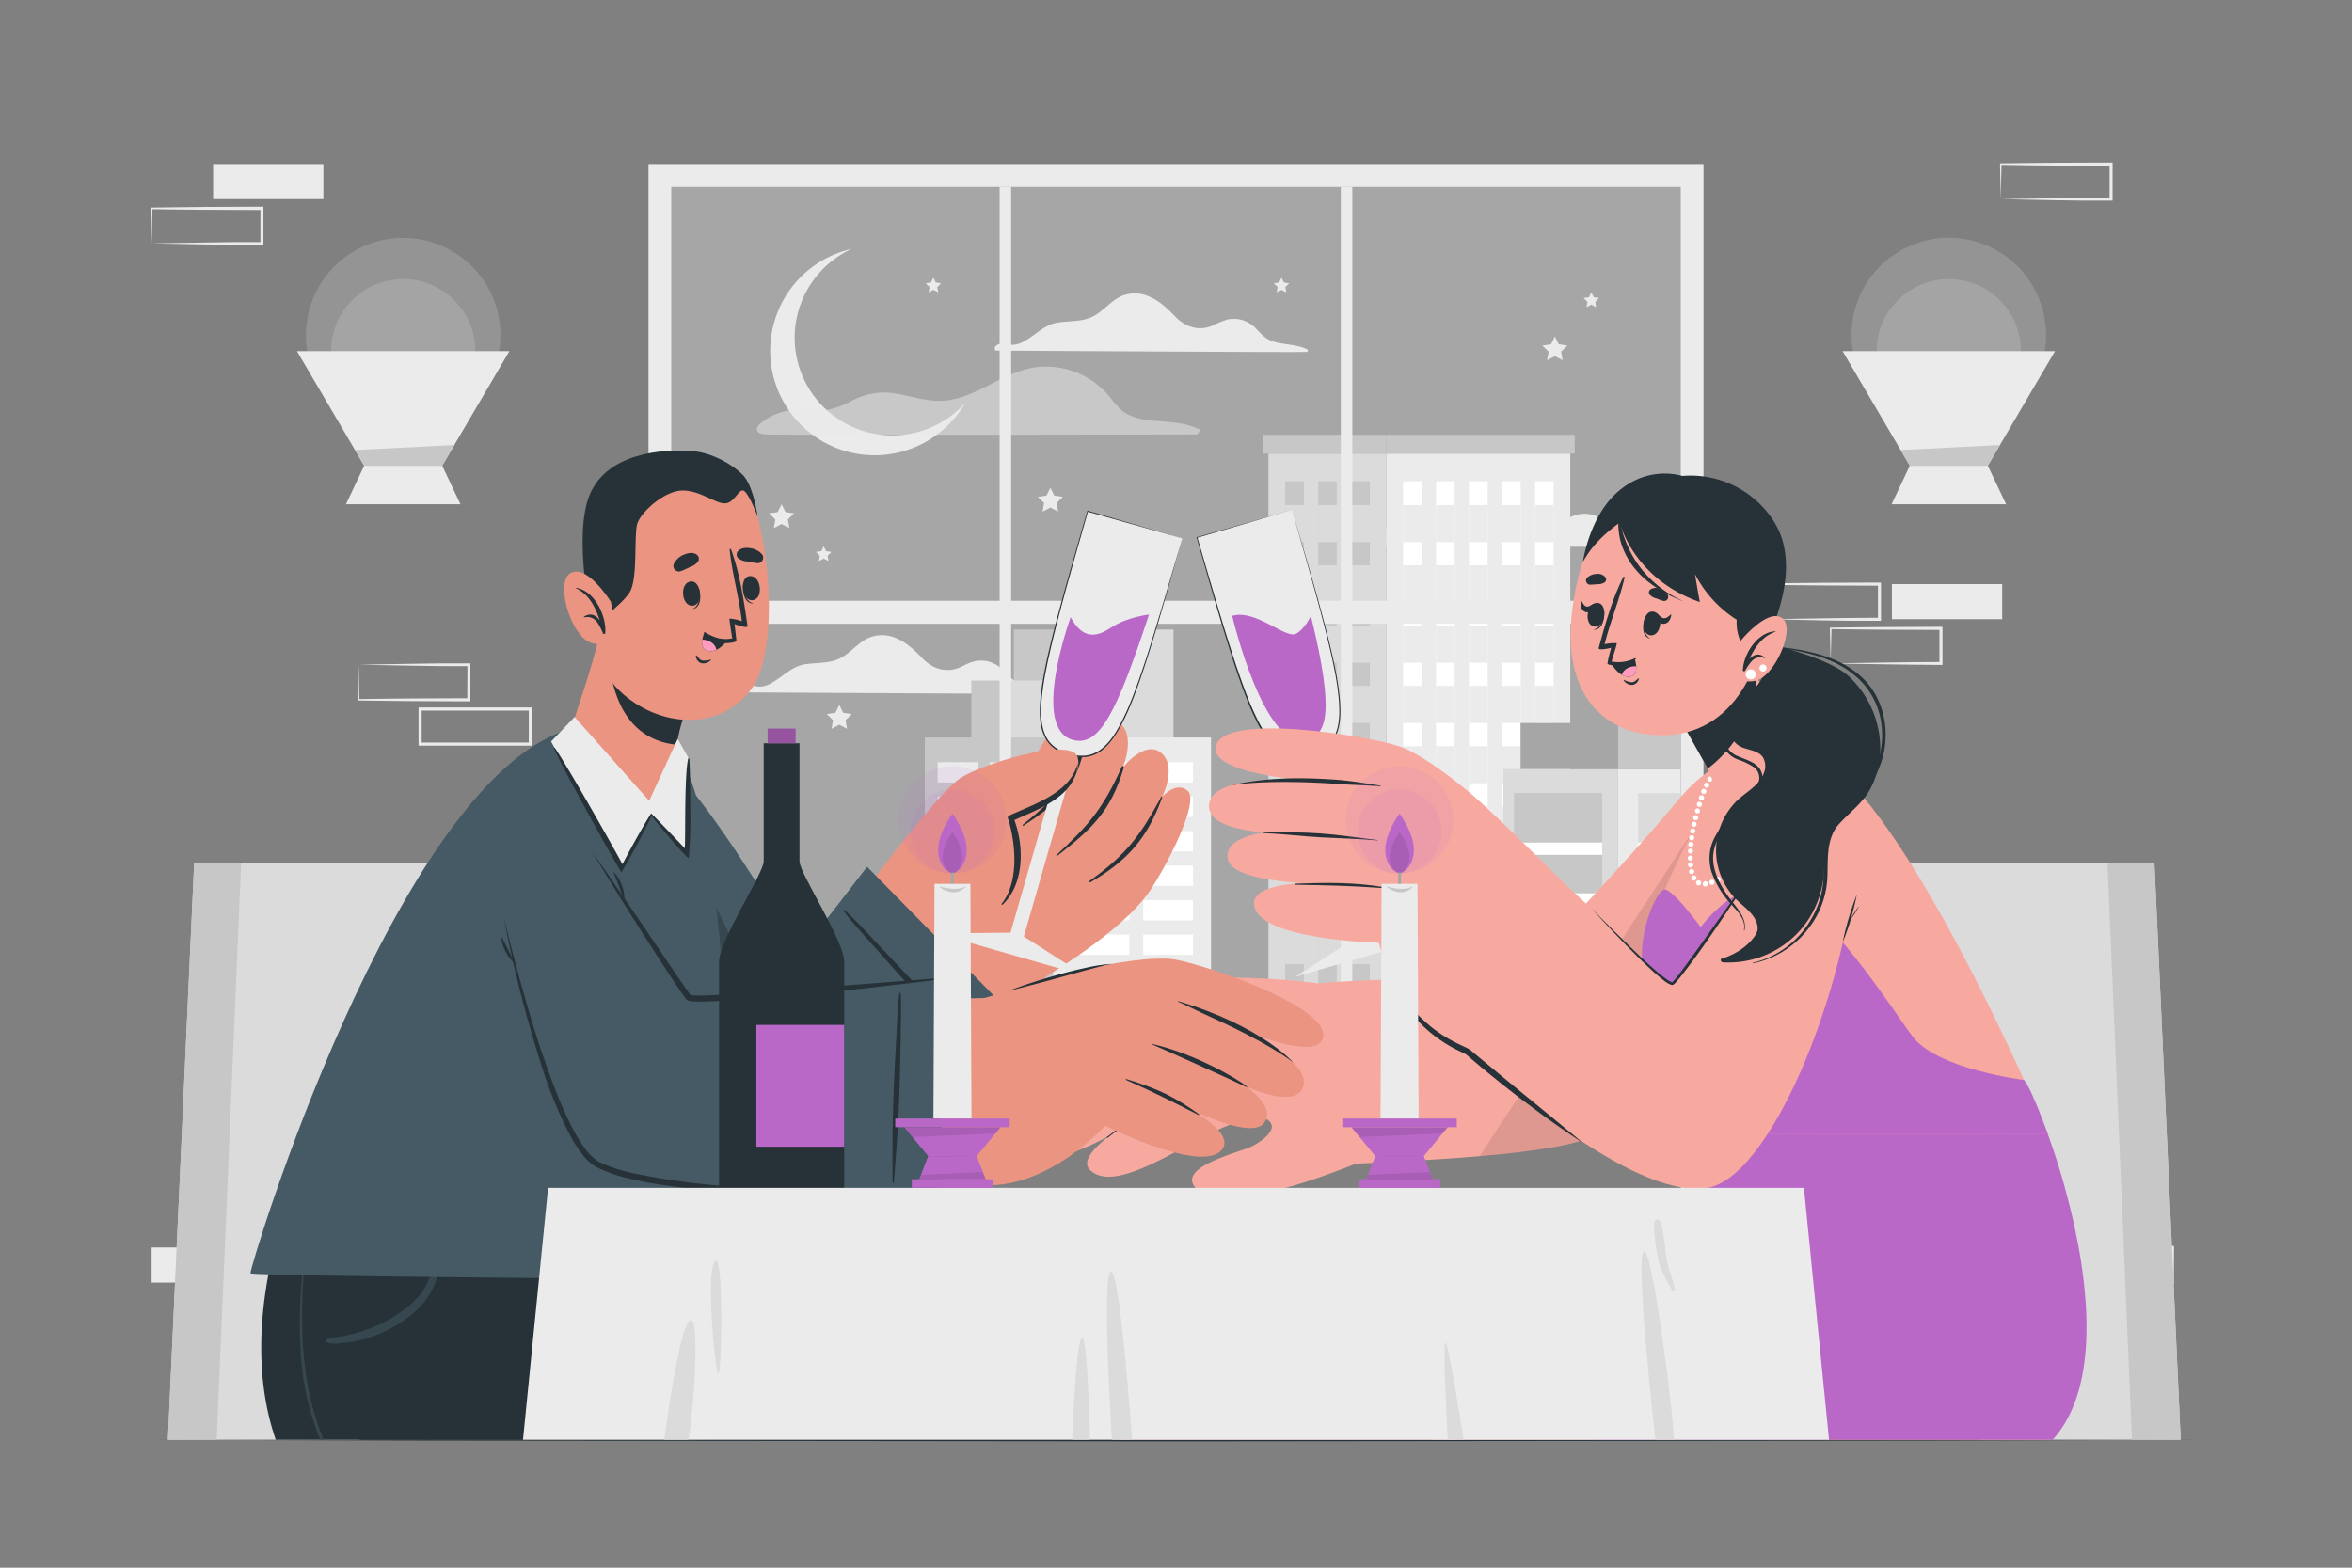 <svg xmlns="http://www.w3.org/2000/svg" viewBox="0 0 750 500"><rect x="0" y="0" width="750" height="500" fill="#808080" stroke="none"/><g id="freepik--background-complete--inject-123"><circle cx="128.56" cy="106.9" r="31.02" transform="translate(-5.78 7.36) rotate(-3.21)" style="fill:#ebebeb;opacity:0.19"></circle><path d="M151.56,112a23,23,0,1,1-23-23A23,23,0,0,1,151.56,112Z" style="fill:#ebebeb;opacity:0.19"></path><polygon points="162.43 112 141 148.52 116.13 148.52 94.69 112 162.43 112" style="fill:#ebebeb"></polygon><polygon points="146.82 160.81 110.32 160.81 116.13 148.52 141 148.52 146.82 160.81" style="fill:#ebebeb"></polygon><polygon points="144.88 141.93 141.01 148.52 116.12 148.52 113.19 143.53 144.88 141.93" style="fill:#c7c7c7"></polygon><circle cx="621.44" cy="106.9" r="31.02" transform="translate(7.52 250.84) rotate(-22.96)" style="fill:#ebebeb;opacity:0.19"></circle><circle cx="621.44" cy="112" r="23" transform="translate(102.82 472.23) rotate(-45)" style="fill:#ebebeb;opacity:0.19"></circle><polygon points="655.3 112 633.87 148.52 609 148.52 587.57 112 655.3 112" style="fill:#ebebeb"></polygon><polygon points="639.7 160.81 603.19 160.81 609 148.52 633.87 148.52 639.7 160.81" style="fill:#ebebeb"></polygon><polygon points="637.75 141.93 633.88 148.52 609 148.52 606.07 143.53 637.75 141.93" style="fill:#c7c7c7"></polygon><rect x="637.96" y="383.77" width="35.16" height="11.19" transform="translate(1311.07 778.73) rotate(180)" style="fill:#ebebeb"></rect><path d="M657.57,409.07l17.7-.29,8.75-.12,8.71,0-.46.45,0-11.19.5.5-17.58-.07-8.79-.08-8.79-.11.24-.24Zm0,0-.24-11.19v-.23h.24l8.79-.1,8.79-.09,17.58-.07h.5v.5l-.05,11.19v.46h-.45l-8.87,0-8.83-.12Z" style="fill:#ebebeb"></path><path d="M564.14,197.49l17.7-.29,8.74-.12,8.71-.05-.45.46,0-11.19.49.5-17.57-.07-8.79-.08-8.79-.11.23-.24Zm0,0-.24-11.19v-.23h.25l8.79-.11,8.79-.08,17.57-.07h.51v.5l0,11.19V198h-.46l-8.86,0-8.84-.12Z" style="fill:#ebebeb"></path><path d="M583.75,211.6l17.7-.29,8.75-.12,8.71-.05-.46.46,0-11.19.5.5-17.58-.07-8.79-.08-8.79-.11.24-.24Zm0,0-.24-11.19v-.23h.24l8.79-.11,8.79-.08,17.58-.07h.5v.5l0,11.19v.46h-.45L610,212l-8.83-.12Z" style="fill:#ebebeb"></path><rect x="603.28" y="186.3" width="35.16" height="11.19" transform="translate(1241.73 383.79) rotate(180)" style="fill:#ebebeb"></rect><rect x="48.35" y="397.88" width="35.16" height="11.19" transform="translate(131.86 806.95) rotate(180)" style="fill:#ebebeb"></rect><rect x="67.96" y="52.33" width="35.16" height="11.19" transform="translate(171.08 115.85) rotate(180)" style="fill:#ebebeb"></rect><path d="M48.35,77.63l17.7-.29,8.75-.12,8.71,0-.46.46,0-11.19.5.5-17.58-.07-8.79-.08-8.79-.11.24-.24Zm0,0-.24-11.19v-.23h.24l8.79-.11L65.93,66l17.58-.07H84v.5L84,77.63v.46h-.45l-8.87,0-8.83-.12Z" style="fill:#ebebeb"></path><path d="M169.61,237.83H133.46V225.64h36.15Zm-35.15-1h34.15V226.64H134.46Z" style="fill:#ebebeb"></path><path d="M114.35,212l17.45-.3,8.83-.12,8.87,0H150V212l0,11.19v.5h-.5l-17.58-.07-8.79-.09-8.78-.11h-.25v-.23Zm0,0,.23,11.19-.23-.24,8.78-.11,8.79-.08,17.58-.07-.5.5.05-11.19.45.45-8.71,0-8.75-.12Z" style="fill:#ebebeb"></path><path d="M638,63.52l17.7-.29,8.75-.12,8.71,0-.46.45,0-11.19.5.5-17.58-.07-8.79-.08L638,52.57l.24-.24Zm0,0-.24-11.19V52.1H638l8.79-.11,8.79-.08,17.58-.07h.5v.5l0,11.19V64h-.45l-8.87,0-8.83-.12Z" style="fill:#ebebeb"></path></g><g id="freepik--Window--inject-123"><path d="M206.79,52.33V338.24H543.21V52.33ZM535.87,330.9H214.13V59.67H535.87Z" style="fill:#ebebeb"></path><rect x="214.13" y="59.67" width="321.74" height="271.23" style="fill:#a6a6a6"></rect><polygon points="267.63 224.83 268.87 227.34 271.63 227.74 269.63 229.69 270.11 232.44 267.63 231.14 265.16 232.44 265.63 229.69 263.63 227.74 266.4 227.34 267.63 224.83" style="fill:#ebebeb"></polygon><polygon points="495.81 107.29 497.05 109.8 499.82 110.2 497.81 112.15 498.29 114.9 495.81 113.6 493.34 114.9 493.81 112.15 491.81 110.2 494.58 109.8 495.81 107.29" style="fill:#ebebeb"></polygon><polygon points="334.94 155.56 336.17 158.06 338.94 158.47 336.94 160.42 337.41 163.17 334.94 161.87 332.46 163.17 332.93 160.42 330.93 158.47 333.7 158.06 334.94 155.56" style="fill:#ebebeb"></polygon><polygon points="249.23 160.81 250.47 163.32 253.24 163.72 251.23 165.67 251.71 168.42 249.23 167.12 246.76 168.42 247.23 165.67 245.23 163.72 248 163.32 249.23 160.81" style="fill:#ebebeb"></polygon><polygon points="297.64 88.55 298.4 90.1 300.11 90.35 298.88 91.55 299.17 93.25 297.64 92.45 296.11 93.25 296.4 91.55 295.17 90.35 296.88 90.1 297.64 88.55" style="fill:#ebebeb"></polygon><polygon points="262.66 174.24 263.43 175.79 265.14 176.04 263.9 177.24 264.19 178.94 262.66 178.14 261.13 178.94 261.43 177.24 260.19 176.04 261.9 175.79 262.66 174.24" style="fill:#ebebeb"></polygon><polygon points="520.15 209.18 520.92 210.72 522.63 210.97 521.39 212.18 521.68 213.88 520.15 213.08 518.63 213.88 518.92 212.18 517.68 210.97 519.39 210.72 520.15 209.18" style="fill:#ebebeb"></polygon><polygon points="408.64 88.55 409.4 90.1 411.11 90.35 409.88 91.55 410.17 93.25 408.64 92.45 407.11 93.25 407.4 91.55 406.16 90.35 407.87 90.1 408.64 88.55" style="fill:#ebebeb"></polygon><polygon points="507.44 93.25 508.21 94.8 509.92 95.05 508.68 96.26 508.97 97.96 507.44 97.16 505.91 97.96 506.21 96.26 504.97 95.05 506.68 94.8 507.44 93.25" style="fill:#ebebeb"></polygon><path d="M307.84,128.4a33.31,33.31,0,1,1-36.28-49,31.15,31.15,0,1,0,36.28,49Z" style="fill:#ebebeb"></path><path d="M317.52,111.83c5.25,0,93.58.59,99.13.41.4,0,.61-.6.22-.8-3.5-1.73-7.47-1.38-11.11-2.61-2.14-.72-3.45-2.12-4.94-3.72a10.22,10.22,0,0,0-4.59-3,9.68,9.68,0,0,0-5-.16,42.82,42.82,0,0,0-5.06,2.1c-4.24,1.6-8.36.08-11.39-3.06-2.5-2.59-5-5-8.36-6.42a11.05,11.05,0,0,0-8.84-.12c-3.24,1.46-5.47,4.42-8.51,6.19-3.61,2.11-7.92,1.61-11.91,2.25s-7,4-10.53,5.92a7.55,7.55,0,0,1-3.81,1.18,22.72,22.72,0,0,1-2.32-.33,3.18,3.18,0,0,0-3.16.89C317.14,110.8,317.18,111.83,317.52,111.83Z" style="fill:#ebebeb"></path><path d="M429.34,174c5.25,0,93.58.58,99.13.4.4,0,.62-.6.22-.79-3.5-1.73-7.47-1.39-11.11-2.61-2.14-.72-3.45-2.12-4.93-3.73a10.34,10.34,0,0,0-4.6-3,9.75,9.75,0,0,0-5-.15c-1.8.42-3.35,1.45-5.06,2.1-4.25,1.6-8.37.08-11.4-3.06-2.5-2.59-4.95-5-8.35-6.43a11.08,11.08,0,0,0-8.85-.12c-3.24,1.47-5.46,4.42-8.51,6.19-3.6,2.11-7.92,1.61-11.9,2.25s-7.05,4-10.54,5.92a7.33,7.33,0,0,1-3.81,1.18c-.78,0-1.55-.23-2.32-.32-1.2-.15-2.34-.12-3.15.89C429,172.94,429,174,429.34,174Z" style="fill:#ebebeb"></path><path d="M236.91,220.84c5.25,0,93.58.58,99.13.4a.43.43,0,0,0,.22-.79c-3.5-1.73-7.47-1.39-11.11-2.61-2.14-.72-3.45-2.12-4.94-3.73a10.31,10.31,0,0,0-4.59-3,9.79,9.79,0,0,0-5-.15c-1.79.42-3.35,1.45-5.06,2.1-4.24,1.6-8.36.08-11.39-3.06-2.5-2.59-5-5-8.35-6.43a11.08,11.08,0,0,0-8.85-.12c-3.24,1.47-5.47,4.42-8.51,6.2-3.61,2.1-7.92,1.61-11.91,2.24s-7,4-10.53,5.93A7.55,7.55,0,0,1,242.2,219c-.78,0-1.55-.24-2.32-.33-1.21-.15-2.35-.12-3.16.89C236.53,219.8,236.57,220.84,236.91,220.84Z" style="fill:#ebebeb"></path><path d="M244.61,138.54c.1.3,139.22,0,137.46,0-.8,0,1.22-1.19.43-1.58-4.53-2.25-9.48-2.31-14.41-2.76a22,22,0,0,1-8.42-2c-2.62-1.37-4.26-3.75-6.12-6a26.18,26.18,0,0,0-23.76-9c-9.89,1.55-17.68,9.09-27.59,10.47-6,.84-11.58-1.47-17.4-2.28a21.36,21.36,0,0,0-13.07,2.39c-3.13,1.56-6,2.87-9.58,3.11-2.72.2-5.46-.12-8.19-.15a18.38,18.38,0,0,0-12.05,4.82C241.47,135.94,240.07,138.54,244.61,138.54Z" style="fill:#ebebeb;opacity:0.5"></path><rect x="442.11" y="144.67" width="58.62" height="186.23" style="fill:#ebebeb"></rect><rect x="442.11" y="138.68" width="60.03" height="5.99" transform="translate(944.25 283.35) rotate(180)" style="fill:#c7c7c7"></rect><rect x="489.49" y="153.5" width="5.93" height="177.4" style="fill:#fff"></rect><rect x="478.97" y="153.5" width="5.93" height="177.4" style="fill:#fff"></rect><rect x="468.45" y="153.5" width="5.94" height="177.4" style="fill:#fff"></rect><rect x="457.93" y="153.5" width="5.94" height="177.4" style="fill:#fff"></rect><rect x="447.41" y="153.5" width="5.94" height="177.4" style="fill:#fff"></rect><rect x="489.49" y="161.08" width="5.94" height="11.83" transform="translate(984.92 333.99) rotate(180)" style="fill:#ebebeb"></rect><rect x="478.97" y="161.08" width="5.94" height="11.83" transform="translate(963.88 333.99) rotate(180)" style="fill:#ebebeb"></rect><rect x="468.45" y="161.08" width="5.94" height="11.83" transform="translate(942.84 333.99) rotate(180)" style="fill:#ebebeb"></rect><rect x="457.93" y="161.08" width="5.94" height="11.83" transform="translate(921.8 333.99) rotate(180)" style="fill:#ebebeb"></rect><rect x="447.41" y="161.08" width="5.94" height="11.83" transform="translate(900.76 333.99) rotate(180)" style="fill:#ebebeb"></rect><rect x="489.49" y="180.31" width="5.94" height="11.83" transform="translate(984.92 372.44) rotate(180)" style="fill:#ebebeb"></rect><rect x="478.97" y="180.31" width="5.94" height="11.83" transform="translate(963.88 372.44) rotate(180)" style="fill:#ebebeb"></rect><rect x="468.45" y="180.31" width="5.94" height="11.83" transform="translate(942.84 372.44) rotate(180)" style="fill:#ebebeb"></rect><rect x="457.93" y="180.31" width="5.94" height="11.83" transform="translate(921.8 372.44) rotate(180)" style="fill:#ebebeb"></rect><rect x="447.41" y="180.31" width="5.94" height="11.83" transform="translate(900.76 372.44) rotate(180)" style="fill:#ebebeb"></rect><rect x="489.49" y="199.53" width="5.94" height="11.83" transform="translate(984.92 410.9) rotate(180)" style="fill:#ebebeb"></rect><rect x="478.97" y="199.53" width="5.94" height="11.83" transform="translate(963.88 410.9) rotate(180)" style="fill:#ebebeb"></rect><rect x="468.45" y="199.53" width="5.94" height="11.83" transform="translate(942.84 410.9) rotate(180)" style="fill:#ebebeb"></rect><rect x="457.93" y="199.53" width="5.94" height="11.83" transform="translate(921.8 410.9) rotate(180)" style="fill:#ebebeb"></rect><rect x="447.41" y="199.53" width="5.94" height="11.83" transform="translate(900.76 410.9) rotate(180)" style="fill:#ebebeb"></rect><rect x="489.49" y="218.76" width="5.94" height="11.83" transform="translate(984.92 449.35) rotate(180)" style="fill:#ebebeb"></rect><rect x="478.97" y="218.76" width="5.94" height="11.83" transform="translate(963.88 449.35) rotate(180)" style="fill:#ebebeb"></rect><rect x="468.45" y="218.76" width="5.94" height="11.83" transform="translate(942.84 449.35) rotate(180)" style="fill:#ebebeb"></rect><rect x="457.93" y="218.76" width="5.94" height="11.83" transform="translate(921.8 449.35) rotate(180)" style="fill:#ebebeb"></rect><rect x="447.41" y="218.76" width="5.94" height="11.83" transform="translate(900.76 449.35) rotate(180)" style="fill:#ebebeb"></rect><rect x="489.49" y="237.99" width="5.94" height="11.83" transform="translate(984.92 487.81) rotate(180)" style="fill:#ebebeb"></rect><rect x="478.97" y="237.99" width="5.94" height="11.83" transform="translate(963.88 487.81) rotate(180)" style="fill:#ebebeb"></rect><rect x="468.45" y="237.99" width="5.94" height="11.83" transform="translate(942.84 487.81) rotate(180)" style="fill:#ebebeb"></rect><rect x="457.93" y="237.99" width="5.94" height="11.83" transform="translate(921.8 487.81) rotate(180)" style="fill:#ebebeb"></rect><rect x="447.41" y="237.99" width="5.94" height="11.83" transform="translate(900.76 487.81) rotate(180)" style="fill:#ebebeb"></rect><rect x="489.49" y="257.22" width="5.94" height="11.83" transform="translate(984.92 526.27) rotate(180)" style="fill:#ebebeb"></rect><rect x="478.97" y="257.22" width="5.94" height="11.83" transform="translate(963.88 526.27) rotate(180)" style="fill:#ebebeb"></rect><rect x="468.45" y="257.22" width="5.94" height="11.83" transform="translate(942.84 526.27) rotate(180)" style="fill:#ebebeb"></rect><rect x="457.93" y="257.22" width="5.94" height="11.83" transform="translate(921.8 526.27) rotate(180)" style="fill:#ebebeb"></rect><rect x="447.41" y="257.22" width="5.94" height="11.83" transform="translate(900.76 526.27) rotate(180)" style="fill:#ebebeb"></rect><rect x="489.49" y="276.45" width="5.94" height="11.83" transform="translate(984.92 564.72) rotate(180)" style="fill:#ebebeb"></rect><rect x="478.97" y="276.45" width="5.94" height="11.83" transform="translate(963.88 564.72) rotate(180)" style="fill:#ebebeb"></rect><rect x="468.45" y="276.45" width="5.94" height="11.83" transform="translate(942.84 564.72) rotate(180)" style="fill:#ebebeb"></rect><rect x="457.93" y="276.45" width="5.94" height="11.83" transform="translate(921.8 564.72) rotate(180)" style="fill:#ebebeb"></rect><rect x="447.41" y="276.45" width="5.94" height="11.83" transform="translate(900.76 564.72) rotate(180)" style="fill:#ebebeb"></rect><rect x="489.49" y="295.67" width="5.94" height="11.83" transform="translate(984.92 603.18) rotate(180)" style="fill:#ebebeb"></rect><rect x="478.97" y="295.67" width="5.94" height="11.83" transform="translate(963.88 603.18) rotate(180)" style="fill:#ebebeb"></rect><rect x="468.45" y="295.67" width="5.94" height="11.83" transform="translate(942.84 603.18) rotate(180)" style="fill:#ebebeb"></rect><rect x="457.93" y="295.67" width="5.94" height="11.83" transform="translate(921.8 603.18) rotate(180)" style="fill:#ebebeb"></rect><rect x="447.41" y="295.67" width="5.94" height="11.83" transform="translate(900.76 603.18) rotate(180)" style="fill:#ebebeb"></rect><rect x="489.49" y="314.9" width="5.94" height="11.83" transform="translate(984.92 641.63) rotate(180)" style="fill:#ebebeb"></rect><rect x="478.97" y="314.9" width="5.94" height="11.83" transform="translate(963.88 641.63) rotate(180)" style="fill:#ebebeb"></rect><rect x="468.45" y="314.9" width="5.94" height="11.83" transform="translate(942.84 641.63) rotate(180)" style="fill:#ebebeb"></rect><rect x="457.93" y="314.9" width="5.94" height="11.83" transform="translate(921.8 641.63) rotate(180)" style="fill:#ebebeb"></rect><rect x="447.41" y="314.9" width="5.94" height="11.83" transform="translate(900.76 641.63) rotate(180)" style="fill:#ebebeb"></rect><rect x="404.47" y="144.67" width="37.63" height="186.23" style="fill:#dbdbdb"></rect><rect x="402.85" y="138.68" width="39.26" height="5.99" transform="translate(844.96 283.35) rotate(180)" style="fill:#c7c7c7"></rect><rect x="430.87" y="153.5" width="5.93" height="177.4" style="fill:#c7c7c7"></rect><rect x="420.35" y="153.5" width="5.93" height="177.4" style="fill:#c7c7c7"></rect><rect x="409.83" y="153.5" width="5.93" height="177.4" style="fill:#c7c7c7"></rect><rect x="430.87" y="161.08" width="5.94" height="11.83" transform="translate(867.68 333.99) rotate(180)" style="fill:#dbdbdb"></rect><rect x="420.35" y="161.08" width="5.94" height="11.83" transform="translate(846.64 333.99) rotate(180)" style="fill:#dbdbdb"></rect><rect x="409.83" y="161.08" width="5.94" height="11.83" transform="translate(825.6 333.99) rotate(180)" style="fill:#dbdbdb"></rect><rect x="430.87" y="180.31" width="5.94" height="11.83" transform="translate(867.68 372.44) rotate(180)" style="fill:#dbdbdb"></rect><rect x="420.35" y="180.31" width="5.94" height="11.83" transform="translate(846.64 372.44) rotate(180)" style="fill:#dbdbdb"></rect><rect x="409.83" y="180.31" width="5.94" height="11.83" transform="translate(825.6 372.44) rotate(180)" style="fill:#dbdbdb"></rect><rect x="430.87" y="199.53" width="5.94" height="11.83" transform="translate(867.68 410.9) rotate(180)" style="fill:#dbdbdb"></rect><rect x="420.35" y="199.53" width="5.94" height="11.83" transform="translate(846.64 410.9) rotate(180)" style="fill:#dbdbdb"></rect><rect x="409.83" y="199.53" width="5.94" height="11.83" transform="translate(825.6 410.9) rotate(180)" style="fill:#dbdbdb"></rect><rect x="430.87" y="218.76" width="5.94" height="11.83" transform="translate(867.68 449.35) rotate(180)" style="fill:#dbdbdb"></rect><rect x="420.35" y="218.76" width="5.94" height="11.83" transform="translate(846.64 449.35) rotate(180)" style="fill:#dbdbdb"></rect><rect x="409.83" y="218.76" width="5.94" height="11.83" transform="translate(825.6 449.35) rotate(180)" style="fill:#dbdbdb"></rect><rect x="430.87" y="237.99" width="5.94" height="11.83" transform="translate(867.68 487.81) rotate(180)" style="fill:#dbdbdb"></rect><rect x="420.35" y="237.99" width="5.94" height="11.83" transform="translate(846.64 487.81) rotate(180)" style="fill:#dbdbdb"></rect><rect x="409.83" y="237.99" width="5.94" height="11.83" transform="translate(825.6 487.81) rotate(180)" style="fill:#dbdbdb"></rect><rect x="430.87" y="257.22" width="5.94" height="11.83" transform="translate(867.68 526.27) rotate(180)" style="fill:#dbdbdb"></rect><rect x="420.35" y="257.22" width="5.94" height="11.83" transform="translate(846.64 526.27) rotate(180)" style="fill:#dbdbdb"></rect><rect x="409.83" y="257.22" width="5.94" height="11.83" transform="translate(825.6 526.27) rotate(180)" style="fill:#dbdbdb"></rect><rect x="430.87" y="276.45" width="5.94" height="11.83" transform="translate(867.68 564.72) rotate(180)" style="fill:#dbdbdb"></rect><rect x="420.35" y="276.45" width="5.94" height="11.83" transform="translate(846.64 564.72) rotate(180)" style="fill:#dbdbdb"></rect><rect x="409.83" y="276.45" width="5.94" height="11.83" transform="translate(825.6 564.72) rotate(180)" style="fill:#dbdbdb"></rect><rect x="430.87" y="295.67" width="5.94" height="11.83" transform="translate(867.68 603.18) rotate(180)" style="fill:#dbdbdb"></rect><rect x="420.35" y="295.67" width="5.94" height="11.83" transform="translate(846.64 603.18) rotate(180)" style="fill:#dbdbdb"></rect><rect x="409.83" y="295.67" width="5.94" height="11.83" transform="translate(825.6 603.18) rotate(180)" style="fill:#dbdbdb"></rect><rect x="430.87" y="314.9" width="5.94" height="11.83" transform="translate(867.68 641.63) rotate(180)" style="fill:#dbdbdb"></rect><rect x="420.35" y="314.9" width="5.94" height="11.83" transform="translate(846.64 641.63) rotate(180)" style="fill:#dbdbdb"></rect><rect x="409.83" y="314.9" width="5.94" height="11.83" transform="translate(825.6 641.63) rotate(180)" style="fill:#dbdbdb"></rect><rect x="515.95" y="245.27" width="19.93" height="85.62" style="fill:#ebebeb"></rect><rect x="515.95" y="230.59" width="19.93" height="14.69" style="fill:#c7c7c7"></rect><rect x="522.35" y="252.94" width="13.52" height="77.96" style="fill:#dbdbdb"></rect><rect x="522.35" y="268.73" width="13.52" height="3.91" style="fill:#fff"></rect><rect x="522.35" y="284.93" width="13.52" height="3.91" style="fill:#fff"></rect><rect x="522.35" y="301.13" width="13.52" height="3.91" style="fill:#fff"></rect><rect x="522.35" y="317.33" width="13.52" height="3.91" style="fill:#fff"></rect><rect x="479.39" y="245.27" width="36.56" height="85.62" style="fill:#dbdbdb"></rect><rect x="484.88" y="230.59" width="31.07" height="14.68" transform="translate(1000.82 475.87) rotate(180)" style="fill:#a6a6a6"></rect><rect x="482.8" y="252.94" width="28.11" height="77.96" style="fill:#c7c7c7"></rect><rect x="482.8" y="268.73" width="28.11" height="3.91" transform="translate(993.71 541.37) rotate(180)" style="fill:#fff"></rect><rect x="482.8" y="284.93" width="28.11" height="3.91" transform="translate(993.71 573.76) rotate(180)" style="fill:#fff"></rect><rect x="482.8" y="301.12" width="28.11" height="3.91" transform="translate(993.71 606.16) rotate(180)" style="fill:#fff"></rect><rect x="482.8" y="317.32" width="28.11" height="3.91" transform="translate(993.71 638.55) rotate(180)" style="fill:#fff"></rect><rect x="343.04" y="200.79" width="31.17" height="36.82" transform="translate(717.25 438.4) rotate(180)" style="fill:#dbdbdb"></rect><rect x="323.27" y="200.79" width="19.77" height="38.17" transform="translate(666.31 439.75) rotate(180)" style="fill:#c7c7c7"></rect><rect x="321.96" y="217.05" width="19.62" height="21.91" transform="translate(663.53 456.01) rotate(180)" style="fill:#dbdbdb"></rect><rect x="309.72" y="217.05" width="12.23" height="21.91" transform="translate(631.68 456.01) rotate(180)" style="fill:#c7c7c7"></rect><rect x="335.76" y="235.22" width="50.41" height="95.68" style="fill:#ebebeb"></rect><rect x="364.55" y="243.1" width="15.85" height="6.48" transform="translate(744.96 492.67) rotate(180)" style="fill:#fff"></rect><rect x="344.28" y="243.1" width="15.85" height="6.48" transform="translate(704.4 492.67) rotate(180)" style="fill:#fff"></rect><rect x="364.55" y="254.09" width="15.85" height="6.48" transform="translate(744.96 514.66) rotate(180)" style="fill:#fff"></rect><rect x="344.28" y="254.09" width="15.85" height="6.48" transform="translate(704.4 514.66) rotate(180)" style="fill:#fff"></rect><rect x="364.55" y="265.09" width="15.85" height="6.48" transform="translate(744.96 536.65) rotate(180)" style="fill:#fff"></rect><rect x="344.28" y="265.09" width="15.85" height="6.48" transform="translate(704.4 536.65) rotate(180)" style="fill:#fff"></rect><rect x="364.55" y="276.08" width="15.85" height="6.48" transform="translate(744.96 558.64) rotate(180)" style="fill:#fff"></rect><rect x="344.28" y="276.08" width="15.85" height="6.48" transform="translate(704.4 558.64) rotate(180)" style="fill:#fff"></rect><rect x="364.55" y="287.08" width="15.85" height="6.48" transform="translate(744.96 580.64) rotate(180)" style="fill:#fff"></rect><rect x="344.28" y="287.08" width="15.85" height="6.48" transform="translate(704.4 580.64) rotate(180)" style="fill:#fff"></rect><rect x="364.55" y="298.08" width="15.85" height="6.48" transform="translate(744.96 602.63) rotate(180)" style="fill:#fff"></rect><rect x="344.28" y="298.08" width="15.85" height="6.48" transform="translate(704.4 602.63) rotate(180)" style="fill:#fff"></rect><rect x="364.55" y="309.07" width="15.85" height="6.48" transform="translate(744.96 624.62) rotate(180)" style="fill:#fff"></rect><rect x="344.28" y="309.07" width="15.85" height="6.48" transform="translate(704.4 624.62) rotate(180)" style="fill:#fff"></rect><rect x="364.55" y="320.07" width="15.85" height="6.48" transform="translate(744.96 646.61) rotate(180)" style="fill:#fff"></rect><rect x="344.28" y="320.07" width="15.85" height="6.48" transform="translate(704.4 646.61) rotate(180)" style="fill:#fff"></rect><rect x="294.91" y="235.22" width="40.84" height="95.68" style="fill:#c7c7c7"></rect><rect x="299.01" y="320.07" width="13.01" height="6.48" style="fill:#ebebeb"></rect><rect x="315.66" y="320.07" width="13.01" height="6.48" style="fill:#ebebeb"></rect><rect x="299.01" y="309.07" width="13.01" height="6.48" style="fill:#ebebeb"></rect><rect x="315.66" y="309.07" width="13.01" height="6.48" style="fill:#ebebeb"></rect><rect x="299.01" y="298.08" width="13.01" height="6.48" style="fill:#ebebeb"></rect><rect x="315.66" y="298.08" width="13.01" height="6.48" style="fill:#ebebeb"></rect><rect x="299.01" y="287.08" width="13.01" height="6.48" style="fill:#ebebeb"></rect><rect x="315.66" y="287.08" width="13.01" height="6.48" style="fill:#ebebeb"></rect><rect x="299.01" y="276.08" width="13.01" height="6.48" style="fill:#ebebeb"></rect><rect x="315.66" y="276.08" width="13.01" height="6.48" style="fill:#ebebeb"></rect><rect x="299.01" y="265.09" width="13.01" height="6.48" style="fill:#ebebeb"></rect><rect x="315.66" y="265.09" width="13.01" height="6.48" style="fill:#ebebeb"></rect><rect x="299.01" y="254.09" width="13.01" height="6.48" style="fill:#ebebeb"></rect><rect x="315.66" y="254.09" width="13.01" height="6.48" style="fill:#ebebeb"></rect><rect x="299.01" y="243.1" width="13.01" height="6.48" style="fill:#ebebeb"></rect><rect x="315.66" y="243.1" width="13.01" height="6.48" style="fill:#ebebeb"></rect><rect x="214.12" y="191.61" width="321.74" height="7.33" transform="translate(749.99 390.56) rotate(180)" style="fill:#ebebeb"></rect><rect x="427.56" y="59.66" width="3.67" height="264.45" style="fill:#ebebeb"></rect><rect x="318.76" y="59.66" width="3.67" height="264.45" style="fill:#ebebeb"></rect></g><g id="freepik--Line--inject-123"><polygon points="50.72 459.21 131.79 458.96 212.86 458.88 375 458.71 537.14 458.88 618.21 458.96 699.28 459.21 618.21 459.45 537.14 459.54 375 459.71 212.86 459.54 131.79 459.45 50.72 459.21" style="fill:#263238"></polygon></g><g id="freepik--character-2--inject-123"><polygon points="695.37 459.21 522.21 459.21 532.38 400.02 534.89 385.4 535.29 383.08 536.05 378.68 542.5 341.16 544.45 329.81 544.58 329.03 550.09 296.99 551.47 288.97 551.63 288.04 551.88 286.56 553.42 277.58 553.69 276.05 553.8 275.39 687 275.39 695.37 459.21" style="fill:#dbdbdb"></polygon><polygon points="695.37 459.21 679.83 459.21 672.03 275.39 687 275.39 695.37 459.21" style="fill:#c7c7c7"></polygon><path d="M652.34,433c-.46,1.07-1,2.15-1.5,3.21a63.28,63.28,0,0,1-6.93,10.92,64.52,64.52,0,0,1-5.23,5.87,52.13,52.13,0,0,1-4.45,3.89c-.74.6-1.52,1.2-2.34,1.81l-.66.5H456.86c.66-.69,1.33-1.38,2-2.07s1.32-1.32,2-2c.52-.52,1.06-1,1.6-1.55,3.43-3.3,7.14-6.64,11.07-10l1.48-1.26q3-2.55,6.12-5.08l1.57-1.27c1-.86,2.12-1.71,3.19-2.55l.21-.16,1.4-1.11q3.24-2.55,6.59-5.08l1.67-1.26c2.24-1.7,4.51-3.38,6.79-5l1.71-1.25c1.14-.84,2.29-1.66,3.44-2.48l1.73-1.24c4.61-3.3,9.25-6.53,13.86-9.68l3.45-2.34q2.84-1.94,5.62-3.78c1-.66,2-1.3,2.91-1.93s2-1.32,3-2q3.94-2.61,7.76-5.06l2.42-1.55c4.43-2.85,8.68-5.54,12.69-8l2.2-1.37.21-.13,2.05-1.27,3.4-2.1,3-1.84c7.56-4.62,13.62-8.21,17.43-10.43l.83-.49,1.64-.95.38-.22,1.48-.86h0l.1-.06h56.8c0,.14.51,1.25,1.19,3.17.49,1.41,1.09,3.25,1.74,5.45.11.4.23.81.35,1.23s.24.86.36,1.31c.29,1.11.59,2.3.89,3.54h0c.12.5.23,1,.35,1.52.52,2.33,1,4.85,1.43,7.53q.13.89.27,1.8C659.14,400.64,659.12,417.37,652.34,433Z" style="fill:#f7a9a0"></path><path d="M652.34,433c-.47,1.07-1,2.15-1.5,3.21a63.28,63.28,0,0,1-6.93,10.92,66.1,66.1,0,0,1-5.24,5.86,55.33,55.33,0,0,1-4.44,3.9c-.74.59-1.52,1.19-2.34,1.81l-.66.5H464.58l-5.7-2.07c.65-.66,1.32-1.32,2-2,.52-.52,1.06-1,1.6-1.55,3.43-3.3,7.14-6.64,11.07-10l1.48-1.26q3-2.55,6.12-5.08l1.57-1.27c1-.86,2.12-1.71,3.19-2.55l.2-.17,1.41-1.1q3.24-2.55,6.59-5.08l1.67-1.26c2.24-1.7,4.51-3.38,6.79-5l1.71-1.25c1.14-.84,2.29-1.66,3.44-2.48l1.73-1.24c4.61-3.3,9.25-6.53,13.86-9.68l3.45-2.34q2.84-1.94,5.62-3.78c1-.66,2-1.3,2.91-1.93s2-1.32,3-2q3.94-2.61,7.76-5.06l2.42-1.55c4.43-2.85,8.68-5.54,12.69-8l2.2-1.37.21-.13,2.05-1.27,3.4-2.1,3-1.84c7.56-4.62,13.62-8.21,17.43-10.43l.83-.49,1.64-.95.38-.22,1.48-.86h0l.1-.06H650.7c0,.14.51,1.25,1.18,3.17.5,1.41,1.1,3.25,1.74,5.45.12.4.24.81.35,1.23s.24.86.36,1.31c.3,1.11.6,2.3.89,3.54h0c.12.5.24,1,.35,1.52.52,2.33,1,4.85,1.43,7.53q.13.89.27,1.8C659.14,400.64,659.12,417.37,652.34,433Z" style="fill:#263238"></path><path d="M653.19,459.21H356.87c8.17-19.84,16.73-36.82,25.24-47.61,5.78-7.33,15.68-12.76,27.75-16.74,42.9-14.18,113.38-10.23,125-9.46l1.66.12a30.44,30.44,0,0,1,2.72-6.47c4.19-7.86,11.26-16.59,11.81-17.28l0,0H653v0l.06.18C654.46,365.93,676.06,430.28,653.19,459.21Z" style="fill:#f7a9a0"></path><path d="M654.55,459.21H509.4c-5.32-6.37-13.85-16.26-23.28-25.93h0c-11.51-11.8-24.36-23.28-34.33-27.61a141.74,141.74,0,0,0-41.92-10.8c-2-.19-3.17-.23-3.17-.23s44.88-14.53,128.6-11.55l.73,0s.78-1.65,2.18-4.14c2.55-4.56,7.18-11.94,12.88-17.19l0,0H653v0l.06.18C654.62,366,678.92,432.26,654.55,459.21Z" style="fill:#BA68C8"></path><path d="M560.54,266.4c-11.22,45.82-44.19,90.78-52.12,95.65-10.73,6.58-63.17,8.4-76.14,9.1-5.11.28-9.36.42-12.37.55-7.46.26-18.23-49.26-12.79-55.11,1.26-1.33,6.2-2.25,13.1-2.93,23.26-2.24,61.49-.86,64.28-3.38s31.82-32.52,50.53-55C549.38,238.08,568.73,232.93,560.54,266.4Z" style="fill:#f7a9a0"></path><path d="M432.28,371.16c-1,.43-15.39,6.19-24.18,8.12-6.55,1.44-25.52,5.08-27.82-2-1.58-4.81,9.33-8.26,17-10.88,4-1.38,9.15-5.17,8.15-7.77-1.73-4.54-12.13-.78-19,2.65C373,367.92,355,380.24,347.61,373.2c-2.8-2.66.94-6.92,6.27-11-8.52,4.59-17.52,8.22-20.75,5.39-1.85-1.61-1.81-3.66-.57-5.92-2.58.66-4.8.35-6.25-1.4-2.48-2.95-.91-7,2.28-11a3.16,3.16,0,0,1-2.31-1.75c-5.07-9,24.73-31.75,34.63-33.41,29.13-4.93,59.47-.44,59.47-.44C431.05,323.43,432.3,371.14,432.28,371.16Z" style="fill:#f7a9a0"></path><path d="M391.87,341.65a46.82,46.82,0,0,0-19.61,6.1c-7,4.16-12.73,10.08-19.25,14.87-.18.13,0,.41.21.27,3.08-2.5,6.44-4.69,9.63-7.06s6.16-4.75,9.42-6.84a46.38,46.38,0,0,1,19.62-7.22C392,341.76,392,341.64,391.87,341.65Z" style="fill:#263238"></path><path d="M387.33,329.13c-7.67,1.56-15.53,3.14-22.76,6.24-7.91,3.4-14.32,9.36-20.62,15.1q-5.67,5.16-11.1,10.57c-.15.15,0,.42.21.27q9.58-8.9,19.7-17.2a61.42,61.42,0,0,1,21.14-11.45c4.42-1.36,8.94-2.38,13.45-3.4C387.43,329.24,387.42,329.11,387.33,329.13Z" style="fill:#263238"></path><path d="M380,318c-7.42,1-13.9,1.88-20.64,5.38-8.92,4.63-17.79,12.84-20.9,15.75-3.44,3.22-6.76,6.54-10,9.92-.13.14.1.38.24.24a243.38,243.38,0,0,1,23.8-20.65,48.38,48.38,0,0,1,13-7.3A87.82,87.82,0,0,1,380,318S380,318,380,318Z" style="fill:#263238"></path><path d="M560.54,266.4c-11.22,45.82-44.19,90.78-52.12,95.65-5.29,3.25-20.76,5.34-36.61,6.7l83.26-127C561.44,241.68,564.91,248.54,560.54,266.4Z" style="opacity:0.1"></path><path d="M551.12,361.73s63.45.22,101.92,0c0,0-38.23-91.4-67.91-116.95-13.5-11.62-25.12-8.37-34.24,1-2.28,2.35-26,44.12-26,58.17-.05,15.25,12.83,25.64,12.83,25.64Z" style="fill:#f7a9a0"></path><path d="M645.41,344.44s-27.66-3.39-35.57-13.9c-5.78-7.68-28.87-44.15-43.61-47.49-12.72-2.87-23.91,12.63-23.91,12.63s-8.66-11.79-11.4-12-9.76,16.11-6.49,27,13.24,19,13.24,19l13.45,32.08,101.92,0S647.86,347.19,645.41,344.44Z" style="fill:#BA68C8"></path><path d="M548.25,325.76a91.15,91.15,0,0,1,13.37,1.77c2.19.49,4.33,1.07,6.48,1.71,1.07.31,2.14.59,3.22.87a14.41,14.41,0,0,0,3.45.53.08.08,0,1,1,0,.16,24.21,24.21,0,0,1-3.3.05,22.58,22.58,0,0,1-3.16-.5c-2.22-.47-4.42-1.05-6.64-1.54-4.47-1-8.93-2-13.46-2.68C548,326.1,548,325.75,548.25,325.76Z" style="fill:#263238"></path><path d="M540.33,329.57a63.38,63.38,0,0,1,8.8-.79,40.68,40.68,0,0,1,4.41.21c.7.06,1.4.14,2.11.23s1.53.34,2.3.42c.08,0,.09.17,0,.16-.73-.05-1.47.05-2.2.05h-2.2c-1.47,0-2.94,0-4.41,0-2.94,0-5.87,0-8.81.05C540.18,329.88,540.18,329.6,540.33,329.57Z" style="fill:#263238"></path><path d="M412,162.63c16.34,56.45,21.3,73.56,6.12,78S398,227.85,381.67,171.4Z" style="fill:#ebebeb"></path><path d="M412,162.63c3.94,13.45,8,26.88,11.45,40.49.85,3.4,1.66,6.81,2.35,10.26a86.91,86.91,0,0,1,1.52,10.42c.21,3.49.23,7.13-1.14,10.46a10.26,10.26,0,0,1-3.2,4.23,16,16,0,0,1-10.06,2.93,10.19,10.19,0,0,1-5-1.85c-2.95-2.08-4.89-5.17-6.57-8.24a84.28,84.28,0,0,1-4.28-9.63c-1.27-3.28-2.4-6.6-3.5-9.93-4.35-13.35-8.14-26.86-12-40.33l0-.13.13,0Zm0,0-30.28,8.9.09-.16c3.95,13.45,7.78,26.95,12.17,40.27,1.11,3.32,2.26,6.63,3.52,9.89a84.7,84.7,0,0,0,4.3,9.57c1.67,3,3.59,6.06,6.41,8.07A9.66,9.66,0,0,0,413,241a15.6,15.6,0,0,0,9.76-2.81,9.84,9.84,0,0,0,3.08-4.05c1.34-3.21,1.35-6.81,1.14-10.27a84.92,84.92,0,0,0-1.48-10.39c-.67-3.43-1.47-6.85-2.31-10.25-1.67-6.81-3.57-13.56-5.43-20.32Z" style="fill:#263238"></path><rect x="422.77" y="228.1" width="4.45" height="72.33" transform="translate(-56.74 128.65) rotate(-16.15)" style="fill:#ebebeb"></rect><polygon points="460.4 297.81 412.99 311.54 434.65 297.61 460.4 297.81" style="fill:#ebebeb"></polygon><path d="M416.76,235.93c5.86-1.7,9.26-7.05,1.25-39.52,0,0-1.9,4.2-4.71,5.7-3.33,1.79-12.83-7.89-20.39-5.7C392.91,196.41,403.12,239.88,416.76,235.93Z" style="fill:#BA68C8"></path><path d="M592.63,269C588.76,318.15,564,375.85,544.4,378.86c-24.93,3.85-68.69-37.49-85-49-7.06-5,28.73-55.38,36.38-50.22,9.49,6.41,35.91,35.69,37.49,34,2.18-2.34,16.53-22,32.56-47C587.64,232.51,593.74,255,592.63,269Z" style="fill:#f7a9a0"></path><path d="M501.85,284.81S484.3,267.09,472.29,256c-6.71-6.16-19.15-15.7-26.15-18-10.46-3.4-56.41-10.95-58.48.16-1.87,10,38.43,11.52,38.43,11.52s-40.53-5.08-40.57,7.43,45.72,8.12,45.72,8.12-41.76-4.28-39.75,8.63c1.52,9.75,43.18,8.11,43.18,8.11s-35.92-3.44-34.79,6.66c1.25,11.17,39.8,12.06,39.8,12.06,7.19,25.19,18,29.61,28.56,34.89C470.79,336.92,501.85,284.81,501.85,284.81Z" style="fill:#f7a9a0"></path><path d="M440.22,250.59c-4.74-.77-9.53-1.58-14.33-1.92s-9.6-.52-14.4-.42c-11.77.25-19.11,2.25-18.64,2.18,11-1.76,28.2-.79,33-.44s9.58.45,14.36.79A.1.1,0,0,0,440.22,250.59Z" style="fill:#263238"></path><path d="M439.29,267.92c-6.1-.72-12.12-1.66-18.25-2.11s-11.92-.34-18-.37c-.47,0-.31.25.16.27,6.11.27,11.73,1,17.83,1.34s12.23.45,18.29,1C439.37,268.07,439.38,267.93,439.29,267.92Z" style="fill:#263238"></path><path d="M441.16,282.93c-9.26-1.58-18.79-1.44-28.15-1.09-.46,0-.23.32.25.33,9.36.19,16.71.27,27.85,1.08C441.28,283.27,441.35,283,441.16,282.93Z" style="fill:#263238"></path><path d="M504.79,364.54q-8.48-5.54-16.56-11.63c-5.41-4-10.69-8.22-15.9-12.52l-3.86-3.27-.48-.41-.24-.21-.19-.15a8.3,8.3,0,0,0-.95-.52c-.75-.36-1.53-.72-2.28-1.11a43.79,43.79,0,0,1-8.56-5.69,41.92,41.92,0,0,1-6.91-7.55,47,47,0,0,1-4.9-8.88,50.8,50.8,0,0,0,12.8,15.22,46.1,46.1,0,0,0,8.42,5.2l2.27,1.07a9.77,9.77,0,0,1,1.26.69,1.91,1.91,0,0,1,.3.24l.25.2.48.41,3.87,3.22c5.16,4.32,10.37,8.57,15.58,12.84S499.6,360.23,504.79,364.54Z" style="fill:#263238"></path><path d="M592.1,285.31c-.23,1.31-.54,2.59-.86,3.87s-.68,2.56-1,3.82-.78,2.53-1.22,3.77-.88,2.5-1.41,3.72c.23-1.31.54-2.6.86-3.88s.68-2.55,1.05-3.82.78-2.53,1.22-3.77S591.57,286.53,592.1,285.31Z" style="fill:#263238"></path><path d="M592.86,288.93c-.42.83-.91,1.59-1.39,2.37s-1,1.52-1.61,2.23c.42-.82.91-1.59,1.4-2.37A26.69,26.69,0,0,1,592.86,288.93Z" style="fill:#263238"></path><path d="M559.5,277.18c-3.55,5.69-7.25,11.29-11,16.84s-7.58,11.06-11.71,16.37c-.52.66-1,1.32-1.59,2-.28.33-.56.65-.86,1a5.55,5.55,0,0,1-.49.47,1.48,1.48,0,0,1-.36.24.86.86,0,0,1-.58,0,8,8,0,0,1-2.31-1.35c-.67-.52-1.32-1.06-2-1.61-2.54-2.21-4.94-4.56-7.32-6.92-4.76-4.73-9.35-9.63-13.86-14.59q7.05,7.17,14.28,14.16c2.42,2.31,4.86,4.6,7.42,6.75.64.53,1.28,1,2,1.54a7.58,7.58,0,0,0,2,1.19c-.06.17.36-.22.6-.49s.54-.61.81-.93c.53-.64,1-1.29,1.54-2,4-5.35,7.87-10.83,11.74-16.3S555.54,282.6,559.5,277.18Z" style="fill:#263238"></path><path d="M556.31,278.56a22.61,22.61,0,0,1-.74,3.38,21.27,21.27,0,0,1-1.23,3.25,24.37,24.37,0,0,1,2-6.63Z" style="fill:#263238"></path><path d="M562.36,232.72a.84.84,0,0,0-.83.83.83.83,0,0,0,1.66,0A.85.85,0,0,0,562.36,232.72Zm2.34.15h0a.07.07,0,0,0,0,0h-.09a.85.85,0,0,0-.83.73v.07a.85.85,0,0,0,.72.84h.16a.83.83,0,0,0,.83-.72v-.07A.81.81,0,0,0,564.7,232.87Zm-3.69.72a.82.82,0,0,0-.8-.67h-.14a.81.81,0,0,0-.69.8.66.66,0,0,0,0,.14.82.82,0,0,0,.81.68.27.27,0,0,0,.13,0v0a.84.84,0,0,0,.69-.84A.49.49,0,0,0,561,233.59Zm6-.13a.74.74,0,0,0-.32-.07.81.81,0,0,0-.75.5.92.92,0,0,0-.07.32.81.81,0,0,0,.51.75.63.63,0,0,0,.3.07.8.8,0,0,0,.76-.5.74.74,0,0,0,.07-.32A.83.83,0,0,0,567,233.46Zm-8.14.54a.84.84,0,0,0-.78-.53.86.86,0,0,0-.27.05.85.85,0,0,0-.55.78.83.83,0,0,0,.84.82.82.82,0,0,0,.28-.07.8.8,0,0,0,.53-.76A1,1,0,0,0,558.87,234Zm-2,.81a.81.81,0,1,0-1.39.83.75.75,0,0,0,.69.39.72.72,0,0,0,.42-.11.77.77,0,0,0,.4-.69A.81.81,0,0,0,556.84,234.81Zm12.22,0a.8.8,0,0,0-.55-.2.92.92,0,0,0-.45.12,1.07,1.07,0,0,0-.16.14.76.76,0,0,0-.2.53.86.86,0,0,0,.27.63.76.76,0,0,0,.54.22h.07a.79.79,0,0,0,.54-.26.81.81,0,0,0,.22-.56A.78.78,0,0,0,569.06,234.77ZM555,235.94a.85.85,0,0,0-.65-.3.82.82,0,0,0-.51.17.8.8,0,0,0-.29.63.85.85,0,0,0,.18.53.82.82,0,0,0,.64.31.93.93,0,0,0,.52-.18.79.79,0,0,0,.29-.63A.85.85,0,0,0,555,235.94Zm15.57.72a.77.77,0,0,0-.68-.4.82.82,0,0,0-.43.12.8.8,0,0,0-.35,1h0a.25.25,0,0,0,0,.11.84.84,0,0,0,.72.42.88.88,0,0,0,.39-.11.72.72,0,0,0,.27-.28.8.8,0,0,0,.14-.45A.87.87,0,0,0,570.56,236.66Zm-17.23.68a.82.82,0,0,0-.58-.24.75.75,0,0,0-.33.07.85.85,0,0,0-.25.17.77.77,0,0,0-.22.46.49.49,0,0,0,0,.12.85.85,0,0,0,.23.58.82.82,0,0,0,1.16,0,.81.81,0,0,0,.25-.59A.77.77,0,0,0,553.33,237.34Zm18.15,1.51a.82.82,0,0,0-.77-.59.93.93,0,0,0-.23,0,.82.82,0,0,0-.59.79,1,1,0,0,0,0,.24.81.81,0,0,0,.79.56.75.75,0,0,0,.21,0,.84.84,0,0,0,.59-.77A.73.73,0,0,0,571.48,238.85Zm-19.65.06a.85.85,0,0,0-.53-.18h-.12a.73.73,0,0,0-.51.28.85.85,0,0,0-.18.53h0a.78.78,0,0,0,.29.62.76.76,0,0,0,.52.17.82.82,0,0,0,.63-.28.8.8,0,0,0,.19-.53A.82.82,0,0,0,551.83,238.91Zm19.33,1.47H571a.85.85,0,0,0-.7.83s0,.06,0,.09a.83.83,0,0,0,.82.72l.11,0a.85.85,0,0,0,.7-.84v-.08A.81.81,0,0,0,571.16,240.38Zm-20.71.21a.82.82,0,0,0-.47-.15.77.77,0,0,0-.36.09h0a.77.77,0,0,0-.28.23.81.81,0,0,0-.1.18.67.67,0,0,0-.07.31.81.81,0,0,0,.34.66.74.74,0,0,0,.48.15.78.78,0,0,0,.65-.32.84.84,0,0,0-.17-1.16Zm-1.26,1.77a1,1,0,0,0-.48-.14.81.81,0,0,0-.68.36.84.84,0,0,0-.13.46.8.8,0,0,0,.35.67.6.6,0,0,0,.15.09.81.81,0,0,0,.31.06.79.79,0,0,0,.67-.37h0a.62.62,0,0,0,.1-.24.57.57,0,0,0,0-.22A.81.81,0,0,0,549.19,242.36Zm22.15.19h0a.81.81,0,0,0-.78.8v0a.81.81,0,0,0,.81.81h0a.82.82,0,0,0,0-1.64ZM548,244.17a.31.31,0,0,0-.13-.06.7.7,0,0,0-.31-.07.81.81,0,0,0-.69.37.77.77,0,0,0-.12.35.34.34,0,0,0,0,.1.8.8,0,0,0,.37.68.89.89,0,0,0,.46.13.79.79,0,0,0,.67-.37.81.81,0,0,0,.13-.45A.8.8,0,0,0,548,244.17Zm23.37.57h-.08a.78.78,0,0,0-.77.76v.06a.81.81,0,0,0,.76.81h0a.85.85,0,0,0,.83-.78v0A.81.81,0,0,0,571.33,244.74ZM546.79,246a.75.75,0,0,0-.43-.13.86.86,0,0,0-.83.83.84.84,0,0,0,.38.7,1.24,1.24,0,0,0,.44.11.85.85,0,0,0,.7-.37.84.84,0,0,0,.13-.45A.81.81,0,0,0,546.79,246Zm24.38.89h-.1a.82.82,0,0,0-.79.73.49.49,0,0,0,0,.12.8.8,0,0,0,.71.8h.11a.82.82,0,0,0,.8-.72s0-.06,0-.09A.85.85,0,0,0,571.17,246.89Zm-25.42,1-.12-.1a.82.82,0,0,0-1.23.71.83.83,0,0,0,.4.71.85.85,0,0,0,.42.11.82.82,0,0,0,.69-.39.59.59,0,0,0,.09-.24h0a.57.57,0,0,0,0-.18A.8.8,0,0,0,545.75,247.93Zm25.14,1.12h-.15a.82.82,0,0,0-.81.67.88.88,0,0,0,0,.16.83.83,0,0,0,.67.8h.16a.84.84,0,0,0,.81-.66.76.76,0,0,0,0-.15A.83.83,0,0,0,570.89,249.05Zm-26.35.68a.83.83,0,0,0-1.09.37.78.78,0,0,0-.08.36.8.8,0,0,0,.47.73.65.65,0,0,0,.35.09.83.83,0,0,0,.74-.46.72.72,0,0,0,.08-.35A.81.81,0,0,0,544.54,249.73Zm25.94,1.46-.2,0a.83.83,0,0,0-.81.62.68.68,0,0,0,0,.2.81.81,0,0,0,.63.8c.07,0,.13,0,.2,0a.84.84,0,0,0,.79-.64,1.11,1.11,0,0,0,0-.19A.81.81,0,0,0,570.48,251.19Zm-26.86.5a.75.75,0,0,0-.29-.06.87.87,0,0,0-.78.52.85.85,0,0,0-.06.31.82.82,0,0,0,.52.76.63.63,0,0,0,.31.05.75.75,0,0,0,.74-.51.85.85,0,0,0,.06-.31A.82.82,0,0,0,543.62,251.69Zm26.31,1.62a1,1,0,0,0-.24,0,.82.82,0,0,0-.78.58,1,1,0,0,0,0,.24.81.81,0,0,0,.58.77.86.86,0,0,0,.24,0,.82.82,0,0,0,.79-.59.93.93,0,0,0,0-.23A.82.82,0,0,0,569.93,253.31Zm-27.11.41a.92.92,0,0,0-.28-.05.81.81,0,0,0-.77.56.86.86,0,0,0,0,.27.82.82,0,0,0,.55.77,1.19,1.19,0,0,0,.26,0,.85.85,0,0,0,.79-.55.85.85,0,0,0-.5-1.05Zm27,2.4a.79.79,0,0,0-.51-.74.85.85,0,0,0-.31-.06.82.82,0,0,0-.76.52,1,1,0,0,0-.05.29.85.85,0,0,0,.53.78.68.68,0,0,0,.28,0,.86.86,0,0,0,.79-.52h0A.85.85,0,0,0,569.79,256.12Zm-27.69-.35a1,1,0,0,0-.24,0,.82.82,0,0,0-.79.59,1,1,0,0,0,0,.24.82.82,0,0,0,.59.78.58.58,0,0,0,.24,0,.81.81,0,0,0,.78-.57,1,1,0,0,0,0-.24A.83.83,0,0,0,542.1,255.77Zm26.37,1.62a.78.78,0,0,0-.36-.08.82.82,0,0,0-.73.45.85.85,0,0,0-.09.38.8.8,0,0,0,.46.73,1.13,1.13,0,0,0,.35.09.86.86,0,0,0,.74-.46.77.77,0,0,0,.08-.35A.88.88,0,0,0,568.47,257.39Zm-27,.48a.91.91,0,0,0-.23,0,.8.8,0,0,0-.77.59.91.91,0,0,0,0,.23.83.83,0,0,0,.6.78.78.78,0,0,0,.22,0,.82.82,0,0,0,.78-.59.91.91,0,0,0,0-.23A.79.79,0,0,0,541.46,257.87Zm26,1.48a.87.87,0,0,0-.41-.11.81.81,0,0,0-.8.81.82.82,0,0,0,.42.72.88.88,0,0,0,.4.11.84.84,0,0,0,.72-.42.86.86,0,0,0,.1-.38A.84.84,0,0,0,567.49,259.35ZM540.9,260l-.2,0a.8.8,0,0,0-.79.64,1.23,1.23,0,0,0,0,.19.8.8,0,0,0,.61.79c.07,0,.13,0,.2,0a.85.85,0,0,0,.81-.64.58.58,0,0,0,0-.19A.83.83,0,0,0,540.9,260Zm25.52,1.29a.8.8,0,0,0-.44-.13.81.81,0,0,0-.7.39h0a.84.84,0,0,0-.13.45.72.72,0,0,0,.39.66.73.73,0,0,0,.41.13.78.78,0,0,0,.7-.39.8.8,0,0,0,.13-.44A.76.76,0,0,0,566.42,261.25ZM541,262.75a.81.81,0,0,0-.64-.67l-.16,0a.82.82,0,0,0-.8.65.76.76,0,0,0,0,.15.82.82,0,0,0,.65.81.5.5,0,0,0,.17,0A.82.82,0,0,0,541,263a.76.76,0,0,0,0-.15A.61.61,0,0,0,541,262.75Zm24.23.33a.81.81,0,0,0-.45-.13.8.8,0,0,0-.68.37.81.81,0,0,0-.13.45.82.82,0,0,0,1.5.45.86.86,0,0,0,.14-.46A.81.81,0,0,0,565.26,263.08Zm-25,1.26-.07,0a.73.73,0,0,0-.25-.08l-.16,0a.79.79,0,0,0-.78.67.66.66,0,0,0,0,.14.8.8,0,0,0,.38.69l.07,0a.85.85,0,0,0,.24.09h.13a.81.81,0,0,0,.8-.68.74.74,0,0,0-.35-.81Zm23.76.55a.79.79,0,0,0-.46-.15.82.82,0,0,0-.67.35.8.8,0,0,0-.15.47.82.82,0,0,0,.34.66.74.74,0,0,0,.46.16.8.8,0,0,0,.68-.35.79.79,0,0,0,.15-.46A.83.83,0,0,0,564,264.89Zm-24.43,1.46h-.08a.93.93,0,0,0-.44.11.81.81,0,0,0-.4.59.49.49,0,0,0,0,.12.28.28,0,0,0,0,.09.81.81,0,0,0,.7.73h.11a.84.84,0,0,0,.81-.7s0-.07,0-.11A.85.85,0,0,0,539.61,266.35Zm23.17.31a.81.81,0,0,0-.5-.18.84.84,0,0,0-.66.33.82.82,0,0,0-.16.49.83.83,0,0,0,.31.65,1,1,0,0,0,.5.17.79.79,0,0,0,.64-.33h0a.78.78,0,0,0,.16-.49A.81.81,0,0,0,562.78,266.66Zm-1.36,1.72a.73.73,0,0,0-.5-.19.81.81,0,0,0-.63.3.78.78,0,0,0-.2.51.82.82,0,0,0,.31.63.76.76,0,0,0,.5.19.81.81,0,0,0,.63-.3.76.76,0,0,0,.2-.52A.77.77,0,0,0,561.42,268.38Zm-22.09.13h-.08a.82.82,0,0,0-.82.74v.08a.82.82,0,0,0,.74.82h.07a.86.86,0,0,0,.83-.74v-.07A.84.84,0,0,0,539.33,268.51ZM560,270a.84.84,0,0,0-.37-.2h-.15a.82.82,0,0,0-.62.3.78.78,0,0,0-.21.54.74.74,0,0,0,.28.59.73.73,0,0,0,.26.17.87.87,0,0,0,.28.05.83.83,0,0,0,.82-.81A.83.83,0,0,0,560,270Zm-20.9.65h-.07a.79.79,0,0,0-.78.77v0a.82.82,0,0,0,.76.83h.05a.83.83,0,0,0,.82-.78v-.05A.79.79,0,0,0,539.13,270.69Zm19.46,1a.82.82,0,0,0-.56-.23.83.83,0,0,0-.6.27.76.76,0,0,0-.21.54.88.88,0,0,0,.25.62.89.89,0,0,0,.57.21.82.82,0,0,0,.81-.81A.83.83,0,0,0,558.59,271.68ZM539,272.85a.83.83,0,0,0-.8.78v.05a.8.8,0,0,0,.8.81h0a.82.82,0,0,0,.81-.83A.84.84,0,0,0,539,272.85Zm18,.4a.75.75,0,0,0-.57-.25.79.79,0,0,0-.58.25.81.81,0,0,0-.23.57.85.85,0,0,0,.23.58.84.84,0,0,0,.59.24.72.72,0,0,0,.56-.24.79.79,0,0,0,.25-.57A.83.83,0,0,0,557.08,273.25Zm-1.55,1.52a.8.8,0,0,0-.59-.26.82.82,0,0,0-.82.82v.06a.82.82,0,0,0,.21.5.82.82,0,0,0,.61.26.77.77,0,0,0,.55-.22.82.82,0,0,0,.25-.54.13.13,0,0,0,0-.06A.81.81,0,0,0,555.53,274.77Zm-16.35.26h-.09a.82.82,0,0,0-.75.81v.08a.84.84,0,0,0,.81.74h.09a.85.85,0,0,0,.74-.82v-.07A.83.83,0,0,0,539.18,275Zm14.74,1.21a.8.8,0,0,0-.23-.19.71.71,0,0,0-.4-.11.8.8,0,0,0-.53.19.87.87,0,0,0-.28.63.76.76,0,0,0,.2.52.78.78,0,0,0,.61.31h.13a.89.89,0,0,0,.39-.19.81.81,0,0,0,.3-.63A.78.78,0,0,0,553.92,276.24Zm-13.61,1.57a.85.85,0,0,0-.84-.63h-.17a.85.85,0,0,0-.62.83.86.86,0,0,0,0,.16.84.84,0,0,0,.81.63.42.42,0,0,0,.17,0,.82.82,0,0,0,.65-.82A.81.81,0,0,0,540.31,277.81Zm11.93-.18a.78.78,0,0,0-.65-.33.77.77,0,0,0-.48.16.81.81,0,0,0-.34.66.82.82,0,0,0,.16.49.83.83,0,0,0,.65.33,1,1,0,0,0,.51-.17.82.82,0,0,0,.33-.64A.79.79,0,0,0,552.24,277.63Zm-1.75,1.29a.8.8,0,0,0-.68-.37.81.81,0,0,0-.82.82.78.78,0,0,0,.13.44.84.84,0,0,0,.7.37.75.75,0,0,0,.43-.13.77.77,0,0,0,.37-.67A.84.84,0,0,0,550.49,278.92Zm-9.53.72a.84.84,0,0,0-.73-.43.75.75,0,0,0-.38.1.84.84,0,0,0-.43.73.75.75,0,0,0,.1.38.81.81,0,0,0,.72.44.82.82,0,0,0,.39-.11.82.82,0,0,0,.33-1.11Zm7.7.46a.83.83,0,0,0-.73-.44.8.8,0,0,0-.81.82.75.75,0,0,0,.1.38.81.81,0,0,0,1.09.35.82.82,0,0,0,.45-.73A.75.75,0,0,0,548.66,280.1Zm-1.94,1a.8.8,0,0,0-.76-.53,1,1,0,0,0-.29.05.82.82,0,0,0-.53.77.92.92,0,0,0,.05.28.83.83,0,0,0,.77.54,1.7,1.7,0,0,0,.28,0,.85.85,0,0,0,.53-.79A.92.92,0,0,0,546.72,281.08Zm-4.65-.24a.72.72,0,0,0-.35-.08.84.84,0,0,0-.74.45.85.85,0,0,0-.08.35.88.88,0,0,0,.45.76,1,1,0,0,0,.37.07.78.78,0,0,0,.72-.44.75.75,0,0,0,.1-.38A.8.8,0,0,0,542.07,280.84Zm1.8.21h-.09a.82.82,0,0,0-.75.81V282a.83.83,0,0,0,.81.74h.09a.84.84,0,0,0,.74-.82v-.07A.83.83,0,0,0,543.87,281.05Z" style="fill:#fff"></path><path d="M570.05,241.18c.14,2.34-6.06,19.69-16.22,22.22-3.31.81-8.57-17-8.57-17l-.69-1.23-9.65-17.22,17.52-20.39,2.58-2.78s2.33,4.88,5.17,11c.13.28.27.56.41.87s.33.66.47,1c.44.9.88,1.83,1.3,2.77.32.71.64,1.4,1,2.15s.64,1.49,1,2.24C567.4,232.24,570,240.18,570.05,241.18Z" style="fill:#f7a9a0"></path><path d="M560.19,215.73a39.59,39.59,0,0,1-15.62,29.39l-9.65-17.22,17.52-20.39,2.58-2.78S557.35,209.61,560.19,215.73Z" style="fill:#263238"></path><path d="M562.11,205.1a7.19,7.19,0,0,1,1.27,2.55c1.11,4.2-1,8.38-3.44,11.64-2.67,3.47-6.33,6.57-7.75,10.83a7.25,7.25,0,0,0,0,5.15,6.7,6.7,0,0,0,4.37,3.44c1.91.64,4.32,1,5.56,2.78a5.67,5.67,0,0,1,.31,5.12c-1.53,4.22-6.25,6.24-9.16,9.38a22.65,22.65,0,0,0-5.83,12.12,22.06,22.06,0,0,0,1.86,12.48,21.55,21.55,0,0,0,3.38,5.24c1.54,1.75,3.44,3.13,5.06,4.8s2.88,3.6,2.71,5.86c-.12,1.75-3.91,7-11.47,9.28-.54.17-.21,1.13.4,1.16a27.26,27.26,0,0,0,3.5,0,30.49,30.49,0,0,0,24-14,31.76,31.76,0,0,0,4.75-14.57,51.38,51.38,0,0,1,.88-8.59,15.9,15.9,0,0,1,3.61-6.6c3.2-3.66,7.24-6.51,9.81-10.73A26.88,26.88,0,0,0,599.55,240a31.61,31.61,0,0,0-10-24.29C582.94,209.49,561.8,204.67,562.11,205.1Z" style="fill:#263238"></path><path d="M562.29,205.34a12.52,12.52,0,0,1,1.91,5.27,10.16,10.16,0,0,1-1,5c-1.58,3.5-4.43,6-7.16,8.62-2.57,2.43-5.16,5.14-5.9,8.72a8.33,8.33,0,0,0,.26,4.64,6.56,6.56,0,0,0,3.54,3.5c2.88,1.33,6.93,2.09,7.9,5.64s-2,6.54-4.16,8.81c-5.2,5.54-12.75,11.94-11.2,20.48.78,4.32,3.39,8.45,6.09,11.83,1.95,2.43,4.43,5.5,3.72,8.84,0,.13-.21.06-.18-.06.7-3.55-2.33-6.19-4.43-8.6a29.71,29.71,0,0,1-5.82-9.7,14.45,14.45,0,0,1,.75-10.93,33.59,33.59,0,0,1,7-9.24c1.39-1.42,2.82-2.81,4.17-4.27a12.35,12.35,0,0,0,3-4.5,4.22,4.22,0,0,0-1.59-4.76,21.9,21.9,0,0,0-5-2.37,8.57,8.57,0,0,1-3.89-2.92,7.81,7.81,0,0,1-1.24-3.77,12.22,12.22,0,0,1,2.84-8.4c2.66-3.38,6.36-5.77,8.95-9.19a12.27,12.27,0,0,0,2.66-6c.25-2.33-.67-4.34-1.59-6.4A.23.23,0,0,1,562.29,205.34Z" style="fill:#263238"></path><path d="M593.51,215.84c6.81,6.2,9.11,16,7.06,24.83a31.9,31.9,0,0,1-6.86,13.26c-3,3.59-6.63,6.84-8.85,11.05-2.46,4.65-1.93,9.82-2.16,14.9a28.37,28.37,0,0,1-3.14,11.75,30.23,30.23,0,0,1-17.64,14.86,29.64,29.64,0,0,1-2.91.76c-.13,0-.17-.17,0-.19a29.12,29.12,0,0,0,18.45-13.8,28.41,28.41,0,0,0,3.78-10.9c.59-4.76-.23-9.63,1-14.32,1.15-4.39,4.21-7.91,7.22-11.17,3.28-3.57,6.5-7.1,8.45-11.61,3.62-8.36,3-18.4-2.59-25.78-6.21-8.24-16.57-11.1-26.3-12.57l-3.9-.57c-.15,0-.14-.25,0-.23C575.06,207.11,585.82,208.84,593.51,215.84Z" style="fill:#263238"></path><path d="M564.3,200.09c1.5.41,3.1,2.06,3.07,3.11s-5.26,7.26-7.28,7.32-2.67-3.61-2.67-3.61Z" style="fill:#BA68C8"></path><path d="M501.8,191.38c-5.55,34.2,14.3,41.38,21.68,42.57,6.69,1.08,29.63,3.91,38.68-29.53s-5.09-46.83-20.27-50.11S507.35,157.19,501.8,191.38Z" style="fill:#f7a9a0"></path><path d="M507,186.48a23.78,23.78,0,0,0,2.39-.17,3.88,3.88,0,0,0,2.4-.63,1.24,1.24,0,0,0,.21-1.49,3.07,3.07,0,0,0-2.89-1.13,4.47,4.47,0,0,0-3,1.19A1.32,1.32,0,0,0,507,186.48Z" style="fill:#263238"></path><path d="M530.35,191.65c-.79-.21-1.49-.53-2.25-.81a3.86,3.86,0,0,1-2.14-1.27,1.23,1.23,0,0,1,.21-1.49,3.06,3.06,0,0,1,3.08-.29,4.52,4.52,0,0,1,2.57,2A1.31,1.31,0,0,1,530.35,191.65Z" style="fill:#263238"></path><path d="M524.5,197.14c0-.09.17.14.15.23-.46,2.32-.59,5,1.39,6.16.06,0,0,.16,0,.13C523.49,202.88,523.7,199.26,524.5,197.14Z" style="fill:#263238"></path><path d="M527,195.05c3.79.33,2.86,7.88-.66,7.58S523.8,194.77,527,195.05Z" style="fill:#263238"></path><path d="M528.41,195.63c.61.51,1.16,1.34,2,1.52s1.7-.5,2.4-1.19c.07-.07.13,0,.12.11-.16,1.45-.9,2.86-2.48,2.89s-2.3-1.39-2.48-2.89C527.89,195.79,528.17,195.42,528.41,195.63Z" style="fill:#263238"></path><path d="M511.55,195c0-.09-.19.09-.2.19-.2,2.35-.82,5-3,5.54-.07,0-.08.14,0,.14C511,200.83,511.74,197.29,511.55,195Z" style="fill:#263238"></path><path d="M509.74,192.34c-3.73-.72-4.9,6.81-1.44,7.48S512.88,193,509.74,192.34Z" style="fill:#263238"></path><path d="M508.1,192.59c-.66.31-1.36.94-2.08.88s-1.31-1-1.71-1.84c-.05-.09-.12,0-.13.06-.27,1.43,0,3,1.31,3.49s2.34-.64,2.91-2C508.5,192.91,508.36,192.47,508.1,192.59Z" style="fill:#263238"></path><path d="M522.39,216.39c-.6.5-1.22,1.22-2.08,1.22a6.07,6.07,0,0,1-2.48-.79.09.09,0,0,0-.12.12,3.2,3.2,0,0,0,2.89,1.51,2.52,2.52,0,0,0,2-1.94C522.66,216.38,522.48,216.31,522.39,216.39Z" style="fill:#263238"></path><path d="M513.77,206.61s-1,3.43-1.18,5.07c0,.16.37.29.92.39,0,0,0,0,.07,0a7.86,7.86,0,0,0,8-1.89c.14-.14-.05-.34-.21-.26a11.89,11.89,0,0,1-7.43,1.08c0-.47,1.84-5.81,1.58-5.87a14.26,14.26,0,0,0-3.85.34c1.78-7.19,4.7-14,6.37-21.23a.22.22,0,0,0-.41-.16c-3.57,7-5.81,15.19-7.84,22.57C509.51,207.58,513.07,206.8,513.77,206.61Z" style="fill:#263238"></path><path d="M514,211.84a9.19,9.19,0,0,0,3.19,3.42,4.21,4.21,0,0,0,2.47.56c1.87-.18,2.19-1.83,2.08-3.3a9.57,9.57,0,0,0-.45-2.29A12,12,0,0,1,514,211.84Z" style="fill:#263238"></path><path d="M517.18,215.26a4.21,4.21,0,0,0,2.47.56c1.87-.18,2.19-1.83,2.08-3.3C519.77,212.41,517.65,213.41,517.18,215.26Z" style="fill:#ff9cbd"></path><path d="M560,210.53a14.44,14.44,0,0,1-6.2-12.86,37.74,37.74,0,0,1-13.3-14.55c.12.75,1,6.16,1.54,8.9-21.34-7.49-25.55-25.35-25.55-25.35-8.22,6-10.35,10.35-11.73,12.46,0,0,1.92-13.51,10.24-21.47,10.18-9.74,21.43-5.86,21.43-5.86a31.42,31.42,0,0,1,28.9,14C577.22,183.55,560,210.53,560,210.53Z" style="fill:#263238"></path><path d="M525.91,185.81a41,41,0,0,0,10.63,5.88s.05,0,0-.05a34.9,34.9,0,0,1-14.63-12.24,33.19,33.19,0,0,1-3.72-7.35,22.94,22.94,0,0,1-1.63-8.83.17.17,0,0,0-.34,0,26.46,26.46,0,0,0,.41,8.92,24.12,24.12,0,0,0,3.76,8,27.84,27.84,0,0,0,5.5,5.66Z" style="fill:#263238"></path><path d="M560.18,217a7,7,0,0,1-1.63.3,5.48,5.48,0,0,1-1.64-.08,4.86,4.86,0,0,1-1.94-.79,5.77,5.77,0,0,1-1.23-1.11,6.82,6.82,0,0,1-1.17-2l2.6-9.08s8.36-10.22,13-7.17S566.08,215.33,560.18,217Z" style="fill:#f7a9a0"></path><path d="M566.15,201.37a.08.08,0,0,1,0,.15c-4.15,1.34-6.55,4.91-8.32,8.67,1.31-1.4,3-2.09,4.89-.52.1.08,0,.24-.13.21a3.58,3.58,0,0,0-4,1,17.67,17.67,0,0,0-2.14,3.06c-.21.34-.85.1-.68-.3l0-.09C556.07,208.36,560.6,201.47,566.15,201.37Z" style="fill:#263238"></path><path d="M559.8,215.54a1.6,1.6,0,1,1-1.11-2A1.6,1.6,0,0,1,559.8,215.54Z" style="fill:#fff"></path><path d="M563.27,213.37a1.13,1.13,0,1,1-2.18-.61,1.13,1.13,0,1,1,2.18.61Z" style="fill:#fff"></path></g><g id="freepik--character-1--inject-123"><polygon points="226.71 459.21 53.54 459.21 61.91 275.39 195.11 275.39 195.56 278.01 196.4 282.89 196.47 283.31 197.24 287.78 212.27 375.22 212.59 377.08 212.6 377.15 217.35 404.77 217.91 408.01 219.48 417.15 219.71 418.49 219.83 419.19 226.71 459.21" style="fill:#dbdbdb"></polygon><polygon points="76.89 275.39 69.09 459.21 53.54 459.21 61.91 275.39 76.89 275.39" style="fill:#c7c7c7"></polygon><path d="M340.09,459.21H114.8c-17-16.54-18.67-36.84-16.42-52.48A85.92,85.92,0,0,1,105.84,382l92.52-2.74.51,0,6.51-.19,1.67-.05s-.1,1.78-.15,4.38c0,2.05-.05,4.6,0,7.21.22,5.51.93,11.23,2.83,12.77.37.3,3.1.76,7.57,1.45,3.81.59,8.89,1.34,14.82,2.3,36.16,5.82,104.29,19.22,114.06,49.22a29.54,29.54,0,0,1,.78,2.92H340.4" style="fill:#263238"></path><path d="M138.31,459.21H135.1A46.76,46.76,0,0,1,111.8,428c-.19-.76-.36-1.54-.51-2.31A79.4,79.4,0,0,1,110,406.93a131.66,131.66,0,0,1,2-18.05c0-.21.36-.14.32.07-.51,2.68-1,5.4-1.27,8.12-.31,3.26-.51,6.56-.54,9.86a78.84,78.84,0,0,0,1.77,18.52c.18.8.37,1.59.58,2.38s.49,1.77.77,2.64a47.08,47.08,0,0,0,19.9,26.06C135.08,457.5,136.68,458.4,138.31,459.21Z" style="fill:#37474f"></path><path d="M340.09,459.21H87.94c-6.38-18.4-5.16-37.88-2.34-52.78a133.11,133.11,0,0,1,7.26-25.29L198.78,378l.66,0,6.2-.18s-.08.43-.26,1.22a238.44,238.44,0,0,1-7,25.63c-.36,1.06-.73,2.13-1.12,3.21-.57,1.6-1.16,3.21-1.79,4.82l-.18.47a1.22,1.22,0,0,0-.07.17l2.63.51.39.07c4,.78,11.56,2.33,21.51,4.6,27.67,6.33,73.44,18.26,108.81,34.78l.27.13c4,1.87,7.9,3.81,11.61,5.81" style="fill:#263238"></path><path d="M215,405.58a54.57,54.57,0,0,0-9.56,3.06c-3.24,1.24-6.43,2.64-9.54,4.16a191.82,191.82,0,0,0-17.84,10.09.16.16,0,0,0,.17.27c6.1-3.17,12.41-6,18.72-8.74l9.11-3.92a98.33,98.33,0,0,0,9.21-4.08C215.68,406.21,215.47,405.5,215,405.58Z" style="fill:#37474f"></path><path d="M208.26,377.74c-1.29,5.15-2.43,10.34-3.9,15.44-.67,2.34-1.34,4.72-2.23,7-.74,1.92-1.87,4.11-4.09,4.54-2.56.49-3.29-1.7-3.08-3.81.23-2.36.84-4.72,1.3-7,.54-2.67,1.08-5.34,1.56-8,.25-1.35.5-2.69.73-4,0-.34.31-2.91.49-3.64,0,.06.06.12.14.11l.09,0a.17.17,0,0,0,.16-.13.35.35,0,0,0-.13-.39.21.21,0,0,0-.24,0c-.49.27-.52.94-.68,1.43-.41,1.3-.84,2.6-1.22,3.92-.71,2.45-1.4,4.92-2,7.4s-1.23,5-1.84,7.44c-.46,1.86-1,3.81-.5,5.72a4.34,4.34,0,0,0,4,3.29c-.08.17-.19.33-.27.51-.22.5-.39,1-.58,1.56s-.37,1.07-.52,1.61a4.34,4.34,0,0,0-.15.8c0,.3,0,.59,0,.89a.43.43,0,0,0,.8.28c.13-.26.33-.46.48-.72a4.34,4.34,0,0,0,.36-.86c.18-.51.33-1,.46-1.55s.29-1.05.39-1.57c.05-.32.06-.64.09-.95a6,6,0,0,0,3-1.13,10,10,0,0,0,3.08-4.71c.77-2.14,1.37-4.36,2-6.56A96.52,96.52,0,0,0,209.19,378,.48.48,0,0,0,208.26,377.74Z" style="fill:#37474f"></path><path d="M141.19,390.34c-.47,2.56-.77,5.14-1.35,7.67s-1.25,5-2.07,7.37a26.17,26.17,0,0,1-3.14,6.63,24.57,24.57,0,0,1-5,5.09,42.92,42.92,0,0,1-12.1,6.74,60,60,0,0,1-6.71,2c-1.19.26-2.39.47-3.59.62a7.74,7.74,0,0,0-2.9.67.59.59,0,0,0,.06,1c1.54.75,3.7.33,5.35.16a38.34,38.34,0,0,0,5.71-1,41.71,41.71,0,0,0,10.8-4.55,34,34,0,0,0,9-7.39,25.53,25.53,0,0,0,4.83-10.58,52.33,52.33,0,0,0,1.57-14.37A.25.25,0,0,0,141.19,390.34Z" style="fill:#37474f"></path><path d="M103.27,459.21h-1.14a85.14,85.14,0,0,1-6-24.63,149.22,149.22,0,0,1,.25-27.88c.57-6.51,1.37-13,2.12-19.47,0-.2.34-.13.31.07-.47,3.93-1,7.86-1.35,11.8q-.37,3.75-.66,7.61C95.59,424.25,96.34,443.18,103.27,459.21Z" style="fill:#37474f"></path><path d="M340.09,459.21h-1.4a489.14,489.14,0,0,0-48.24-20.42,465.38,465.38,0,0,0-60.12-17.46q-5.24-1.14-10.5-2.14c-8-1.54-16.06-2.89-24.12-4.22h0c-.77-.13-.56-1.45.22-1.37s1.28.14,1.92.23a2.12,2.12,0,0,1,.44.05c7.1.83,14.18,1.95,21.23,3.28,12.79,2.41,25.47,5.55,37.93,9.07a429.7,429.7,0,0,1,59.37,21.5q5.93,2.67,11.74,5.55l.27.13Q334.48,456.22,340.09,459.21Z" style="fill:#37474f"></path><path d="M195.62,263c13.58,40.39,22.31,80.61,38.61,103.65,7.5,10.6,23.4,9.82,28.72,10.14,14.61.88,68.07-63,70.49-65.23,6-5.47-36.13-49.83-43.58-45.41-2,1.21-28.76,39-32.83,39.19-4.24.17-17.18-26.51-41-57.18C197.92,224.83,188.94,243.1,195.62,263Z" style="fill: rgb(235, 148, 129);"></path><path d="M329.57,314c3.08-2.11,27.9-16.35,37.1-29.88,4.87-7.17,16.05-28.38,12.06-31.89-3.64-3.2-8.13,1.86-8.13,1.86s4.84-9.53-.28-13.92-12.24,4.53-12.24,4.53,4.25-10.15-1.16-14.17-11.08,6.17-11.08,6.17,4.32-9.1-1.53-10.53c-7-1.73-13.12,15.94-19.83,22.8-1.52,1.56-33.12,29.37-33.12,29.37Z" style="fill: rgb(235, 148, 129);"></path><path d="M345.45,236.67c-4.51,13-8.72,17.89-19.29,26.34-.21.16,0,.51.22.35,11.11-7.32,17.28-12.71,19.71-26.5C346.21,236.19,345.66,236.06,345.45,236.67Z" style="fill:#263238"></path><path d="M357.68,244.63c-5.85,13.08-10.38,18.43-20.8,28.09-.15.14.07.4.23.28,11-8.62,17.05-14.14,21.19-28C358.48,244.4,358,244,357.68,244.63Z" style="fill:#263238"></path><path d="M370.08,254.52c-6.59,12.25-11.29,18.34-22.62,26.42a.25.25,0,0,0,.27.43c12.35-7.11,18.28-14.67,22.7-26.61C370.73,253.94,370.49,253.75,370.08,254.52Z" style="fill:#263238"></path><path d="M377,171.72c-16.14,56.21-21,73.26-36.15,68.92s-10.18-21.38,6-77.59Z" style="fill:#ebebeb"></path><path d="M377,171.72c-3.81,13.42-7.49,26.89-11.81,40.18-1.08,3.31-2.21,6.62-3.46,9.88a82.68,82.68,0,0,1-4.24,9.59c-1.67,3-3.58,6.13-6.5,8.21a10.23,10.23,0,0,1-4.94,1.87,16,16,0,0,1-10-2.86,10.18,10.18,0,0,1-3.21-4.21c-1.38-3.31-1.38-6.95-1.17-10.42a84.25,84.25,0,0,1,1.5-10.38c.67-3.43,1.47-6.83,2.31-10.22,3.41-13.55,7.38-26.93,11.23-40.35l0-.13.13,0Zm0,0-30.22-8.54.16-.1c-3.8,13.43-7.73,26.83-11.09,40.38-.82,3.38-1.61,6.78-2.27,10.2A82.27,82.27,0,0,0,332.09,224c-.2,3.44-.19,7,1.12,10.21a9.77,9.77,0,0,0,3.05,4,14,14,0,0,0,4.62,2.21A14.22,14.22,0,0,0,346,241a9.75,9.75,0,0,0,4.75-1.78c2.82-2,4.74-5,6.4-8.05a83.79,83.79,0,0,0,4.25-9.53c1.26-3.25,2.4-6.55,3.49-9.86,2.2-6.62,4.18-13.32,6.19-20Z" style="fill:#263238"></path><rect x="331.85" y="228.24" width="4.43" height="71.98" transform="translate(85.91 -81.94) rotate(16.02)" style="fill:#ebebeb"></rect><polygon points="346.11 311.26 298.89 297.7 324.52 297.44 346.11 311.26" style="fill:#ebebeb"></polygon><path d="M342.14,236c8.45,2.23,13.8-8.41,24.26-40,0,0-6.94.75-12,4.11-4.36,2.88-8.93,4.28-13-3.26C341.41,196.84,328.47,232.39,342.14,236Z" style="fill:#BA68C8"></path><path d="M287.72,268.92s11.71-15.63,17.89-20.31,35.61-13.63,37.9-7.38c3,8.06-13,16.58-21.37,19.73,0,0,6.87,18.65-3.27,27.25S287.72,268.92,287.72,268.92Z" style="fill: rgb(235, 148, 129);"></path><path d="M343.6,243.71c-2.6,9.3-13.85,12.73-21.74,16.39a.8.8,0,0,0-.29,1.28c2.36,8,3.36,20-2.16,26.87a.2.2,0,0,0,.29.28c6.92-6.57,6.9-18.43,3.76-27,8.15-3.63,19.28-7.56,20.23-17.76A0,0,0,1,0,343.6,243.71Z" style="fill:#263238"></path><path d="M276.49,276.45l48.38,49.21s-45.11,52.13-57.31,53.3c-9.49.91-26.15-3-31-7.19-17.88-15.33-35.19-83.62-42-108.54-6.4-23.38,2.42-38.75,21.75-16.42s37.13,56.59,39.44,56C256.46,302.64,276.49,276.45,276.49,276.45Z" style="fill:#455a64"></path><path d="M289.47,313.94c-3.45-3.84-6.9-7.69-10.31-11.57s-7-7.65-10.1-11.75c-.14-.19.12-.47.3-.31,3.7,3.34,7.05,7.13,10.49,10.74q5.46,5.73,10.86,11.53c7.14,7.64,13.93,15.54,20.61,23.56.16.2-.14.42-.31.24C303.65,329.07,296.42,321.66,289.47,313.94Z" style="fill:#263238"></path><path d="M270.87,377.85a9.8,9.8,0,0,1-3.31,1.11c-9.49.91-26.15-3-31-7.19-17.87-15.33-35.19-83.62-42-108.54-4.67-17.05-1.24-29.84,8.46-26.85Z" style="fill:#37474f"></path><path d="M231.87,408.11s-151.4-1-152-2,46.27-156,101-173.35c8.68-2.75,27.87-4,35.71,8.09C234.88,269.06,234.19,406.32,231.87,408.11Z" style="fill:#455a64"></path><path d="M205.22,257.73c-8.31.23-19.38-14.71-22.71-25.63-.22-.75,2.28-7.63,4.93-16.12,1.59-5.16,3.24-10.95,4.36-16.33l32.08,15.24s-5.67,10.6-7.57,20a11.93,11.93,0,0,0-.23,2.25c0,.11,0,.24,0,.38C215.86,241.87,213.25,257.51,205.22,257.73Z" style="fill: rgb(235, 148, 129);"></path><path d="M194,200.67c-.45,8-.24,32,18.55,36.33a23.25,23.25,0,0,0,3.52.52c0-.14,0-.25,0-.37a11.36,11.36,0,0,1,.22-2.26c1.89-9.4,7.58-20,7.58-20Z" style="fill:#263238"></path><path d="M189.34,163c-4.67,11.91-1,47.66,7.1,56.19,11.69,12.37,32.2,15.06,43.06.69,10.52-13.92,4.87-60.42-4.27-68.32C221.78,139.88,196.24,145.36,189.34,163Z" style="fill: rgb(235, 148, 129);"></path><path d="M222.87,187.67c0-.08-.17.14-.16.24.38,2.37.4,5.16-1.66,6.22-.06,0,0,.15,0,.13C223.68,193.56,223.6,189.87,222.87,187.67Z" style="fill:#263238"></path><path d="M220.43,185.45c-3.87.19-3.21,7.92.37,7.74S223.68,185.29,220.43,185.45Z" style="fill:#263238"></path><path d="M236.94,186.45c0-.09.19.1.2.2.13,2.4.68,5.13,2.91,5.74.07,0,.07.14,0,.13C237.37,192.38,236.67,188.75,236.94,186.45Z" style="fill:#263238"></path><path d="M238.86,183.77c3.83-.62,4.79,7.08,1.24,7.65S235.65,184.29,238.86,183.77Z" style="fill:#263238"></path><path d="M217.08,182.17a28,28,0,0,0,2.9-1.31,5.12,5.12,0,0,0,2.71-1.9,1.65,1.65,0,0,0-.43-2c-1.25-.93-2.76-.64-4.12-.07a6,6,0,0,0-3.22,2.87A1.75,1.75,0,0,0,217.08,182.17Z" style="fill:#263238"></path><path d="M241.52,179.62a27.84,27.84,0,0,1-3.14-.54,5.16,5.16,0,0,1-3.1-1.15,1.67,1.67,0,0,1-.08-2c1-1.21,2.52-1.31,4-1.1a6,6,0,0,1,3.83,2A1.76,1.76,0,0,1,241.52,179.62Z" style="fill:#263238"></path><path d="M222.14,209.05c.51.62,1,1.46,1.85,1.63a6.42,6.42,0,0,0,2.64-.32.08.08,0,0,1,.09.13,3.23,3.23,0,0,1-3.18,1,2.54,2.54,0,0,1-1.64-2.32C221.88,209,222.06,209,222.14,209.05Z" style="fill:#263238"></path><path d="M224.57,201.91a8.18,8.18,0,0,0,5.75,3.16,10.45,10.45,0,0,0,3-.11c.19,0,.88-.19,1.07-.24a.59.59,0,0,0,.43-.58v0l-.59-5.1c.7.28,4.27,1.53,4.13.57-1.15-7.93-2.44-16.76-5.26-24.41a.23.23,0,0,0-.44.1c.81,7.67,3,15.14,3.9,22.84a13.8,13.8,0,0,0-3.95-.84c-.14,0,.89,6.24.88,6.29-3.07.66-5.48-.07-8.67-1.9C224.58,201.55,224.41,201.73,224.57,201.91Z" style="fill:#263238"></path><path d="M232.06,204a9.6,9.6,0,0,1-3.61,3.27,4.42,4.42,0,0,1-2.61.36c-1.93-.35-2.11-2.09-1.88-3.61a10.37,10.37,0,0,1,.68-2.34A12.48,12.48,0,0,0,232.06,204Z" style="fill:#263238"></path><path d="M228.45,207.25a4.42,4.42,0,0,1-2.61.36c-1.93-.35-2.11-2.09-1.88-3.61C226,204.06,228.13,205.28,228.45,207.25Z" style="fill:#ff9cbd"></path><path d="M188.92,199.65s-6.48-28.64-.82-42,23.49-14.41,32.06-13.85,15.8,6.26,17.43,8.53c2.94,4.11,4,12.42,4,12.42s-2.6-7-4.27-8.15-2.89,3.6-5.9,3.94-7.78-4-13.6-4.1-13.51,6.89-14.62,10.64.26,17.59-2.4,21.82S188.92,199.65,188.92,199.65Z" style="fill:#263238"></path><path d="M194.83,192s-7.33-11.87-12.67-9.33-.29,19.44,5.66,22.05a6.18,6.18,0,0,0,8.47-2.84Z" style="fill: rgb(235, 148, 129);"></path><path d="M183.73,187.5c-.1,0-.13.12,0,.16,4.16,2,6.18,6.05,7.51,10.24-1.17-1.65-2.85-2.61-5-1.22-.12.07,0,.25.1.23a3.81,3.81,0,0,1,4.11,1.57,18.13,18.13,0,0,1,1.81,3.5c.18.39.88.23.76-.22l0-.1C193.32,196.23,189.53,188.38,183.73,187.5Z" style="fill:#263238"></path><path d="M216.1,235.66,207,255.41l-23.77-26.74-7.5,7.83s22.48,41.72,22.72,39.89l9.17-16.95L219,272.12l.53-30.38Z" style="fill:#ebebeb"></path><path d="M220.13,257.11c-.08-5,0-10.07-.33-15.08,0-.18-.29-.27-.34-.07-1.24,4.79-.84,24-1.09,28.56l-.05,0c-.47-.55-10.58-11.19-10.69-11-1.94,2.67-8.66,15-9.13,16.14-3.56-6.62-17.24-30.75-21.52-37.06a.17.17,0,0,0-.31.16c3.08,7,21.16,39.43,21.47,39.36.2.17,8.54-15,9.59-17.93,1.69,2.29,11.83,14.23,11.91,13.49A159.17,159.17,0,0,0,220.13,257.11Z" style="fill:#263238"></path><path d="M159,272.25c10.66,50.4,17.36,90.45,31.9,99.34,11.72,7.18,125.83,5.33,129.12,5.46,8.15.26,8.06-52.15,2.09-58.51-1.37-1.45-101.53,4-104.59,1.28s-16.4-27.77-36.81-57.16C166.7,242.55,153.5,246.44,159,272.25Z" style="fill: rgb(235, 148, 129);"></path><path d="M309.46,319.65s21.89-6.68,36.42-10.39c8.1-2.06,22.3-4.38,28.93-3.2,9.92,1.75,50.23,15.39,47,25.18-2.9,8.85-36-7.24-36-7.24s34.86,13.3,29.4,23.34-40.38-13.08-40.38-13.08,35.51,14.46,28.23,23.94c-5.5,7.17-38.33-12-38.33-12s30.43,12.64,25.09,20.25c-5.9,8.41-37.33-7.39-37.33-7.39-16.84,17.1-34.06,21.5-44.64,17.66C305.44,375.84,309.46,319.65,309.46,319.65Z" style="fill: rgb(235, 148, 129);"></path><path d="M375.72,319.32c26.45,7.84,36.93,19.74,36.59,19.48-8.12-6.13-22.37-12.71-26.38-14.49s-6.28-3.07-10.29-4.84C375.54,319.42,375.62,319.29,375.72,319.32Z" style="fill:#263238"></path><path d="M367.24,332.92c12.77,2.9,26.12,10.29,30.31,13.56.33.26.14.34-.25.15-5-2.4-25-11.45-30.12-13.59C367.1,333,367.16,332.9,367.24,332.92Z" style="fill:#263238"></path><path d="M359.15,344.14c11.22,3.46,15.88,6.13,23.14,11.19.35.24,0,.36-.34.16-7.62-3.86-13.57-6.94-22.9-11.06C358.91,344.36,359,344.09,359.15,344.14Z" style="fill:#263238"></path><path d="M321.5,316.06c2.66-1,5.36-1.95,8.07-2.83s5.45-1.68,8.2-2.46,5.51-1.46,8.3-2.06a53.81,53.81,0,0,1,8.47-1.29c-1.4.28-2.79.58-4.16.95s-2.75.71-4.12,1.09L338,311.73c-2.74.75-5.48,1.52-8.24,2.23S324.28,315.41,321.5,316.06Z" style="fill:#263238"></path><path d="M302.36,311.82l-3.14,69.78s-89.42.32-108.36-10c-15.46-8.43-29.77-72-33.82-98.68-3.67-24.15,6.42-38.45,23.37-14,18.33,26.48,37.12,57.91,39.21,59.11S302.36,311.82,302.36,311.82Z" style="fill:#455a64"></path><path d="M285,346.78q.34-7.53.77-15c.28-5,.37-10.07,1-15,0-.22.41-.26.43,0,.29,4.82,0,9.73,0,14.57q-.12,7.69-.34,15.4c-.27,10.15-1,20.26-1.84,30.38,0,.25-.39.2-.39,0C284.54,366.92,284.58,356.87,285,346.78Z" style="fill:#263238"></path><path d="M160.62,292.55c1.93,7.9,4,15.77,6.2,23.58s4.56,15.6,7.24,23.25c1.34,3.83,2.79,7.61,4.31,11.36a100.89,100.89,0,0,0,5.18,10.91,42,42,0,0,0,3.25,5,14.93,14.93,0,0,0,4.13,3.9,48.61,48.61,0,0,0,11.3,3.7,211,211,0,0,0,24,3.61c8.07.81,16.18,1.34,24.29,1.8s16.22.84,24.34,1.11,16.25.53,24.38.73l-.1.1.26-4.32-.05,4.33v.09h-.11c-8.13.13-16.26.21-24.4.13s-16.27-.25-24.4-.56-16.27-.85-24.38-1.59c-4.06-.38-8.12-.82-12.16-1.38s-8.09-1.19-12.09-2.13a50.16,50.16,0,0,1-11.79-4,16.7,16.7,0,0,1-4.66-4.42,44.74,44.74,0,0,1-3.36-5.24,134.35,134.35,0,0,1-9.33-22.67A402.73,402.73,0,0,1,160.62,292.55Z" style="fill:#263238"></path><path d="M159.85,298.73c.82,1.39,1.49,2.76,2.19,4.14l1,2.09c.33.7.67,1.4.95,2.17a12,12,0,0,1-2.86-3.81,14,14,0,0,1-.88-2.22A9.07,9.07,0,0,1,159.85,298.73Z" style="fill:#263238"></path><path d="M302.08,318l.09-6.15.21.2q-17.2,2.19-34.45,4c-11.5,1.16-23,2.22-34.56,3-2.89.17-5.78.32-8.7.39a35.86,35.86,0,0,1-4.48-.11,3.36,3.36,0,0,1-.73-.17,1.87,1.87,0,0,1-.3-.14,1.59,1.59,0,0,1-.24-.2l-.06-.06-.21-.26c-.25-.32-.46-.61-.67-.91l-1.25-1.8q-4.83-7.23-9.49-14.52-9.39-14.58-18.32-29.44,9.95,14.2,19.63,28.57c3.26,4.77,6.45,9.59,9.75,14.31l1.24,1.76.61.83.14.16,0,0-.14-.11s-.07,0-.05,0a1.48,1.48,0,0,0,.32.06,33.86,33.86,0,0,0,4.18.07c2.86-.07,5.74-.24,8.61-.43,5.76-.34,11.52-.78,17.27-1.24l17.27-1.36,34.56-2.71h.22v.21Z" style="fill:#263238"></path><path d="M195.56,278a8.53,8.53,0,0,1,1.6,2,13.21,13.21,0,0,1,1.12,2.3,12.14,12.14,0,0,1,.82,5c-.35-.79-.61-1.57-.9-2.35l-.85-2.32c-.28-.77-.59-1.53-.88-2.3Z" style="fill:#263238"></path></g><g id="freepik--Bottle--inject-123"><path d="M269.19,379.09h-39.9V306.7c0-6.69,14.24-28.17,14.24-32V237.06h11.41v37.67c0,3.8,14.25,25.28,14.25,32Z" style="fill:#263238"></path><rect x="241.19" y="326.88" width="28" height="38.86" style="fill:#BA68C8"></rect><rect x="244.78" y="232.38" width="8.92" height="4.68" style="fill:#BA68C8"></rect><rect x="244.78" y="232.38" width="8.92" height="4.68" style="opacity:0.2"></rect></g><g id="freepik--Table--inject-123"><polygon points="575.23 378.86 174.77 378.86 166.77 459.21 583.23 459.21 575.23 378.86" style="fill:#ebebeb"></polygon><path d="M211.85,459.21s4.73-37,8.31-38.13.18,38.13-.8,38.13Z" style="fill:#dbdbdb"></path><path d="M228.28,402.13c-3.46,1.14-.33,35.87.78,36.07S230.72,401.33,228.28,402.13Z" style="fill:#dbdbdb"></path><path d="M527.86,459.21s-6.51-57.42-3.73-60.08,10.55,60.08,9.48,60.08Z" style="fill:#dbdbdb"></path><path d="M527.7,389.39c-.87,1.16.73,12.85,1.86,15.09s3.62,8.09,4.35,7.26-2.25-7.42-2.67-11.34C530.64,394.74,529.79,386.6,527.7,389.39Z" style="fill:#dbdbdb"></path><path d="M341.9,459.21s1.09-30.41,3-32.5,2.7,32.5,2.7,32.5Z" style="fill:#dbdbdb"></path><path d="M354.54,459.21s-3.27-52-.36-53.64S361,459.21,361,459.21Z" style="fill:#dbdbdb"></path><path d="M461.65,459.21s-1.68-30.37-.75-31,5.81,31,5.81,31Z" style="fill:#dbdbdb"></path></g><g id="freepik--Candles--inject-123"><circle cx="303.71" cy="261.5" r="17.17" style="fill:#BA68C8;opacity:0.1"></circle><circle cx="303.71" cy="265.2" r="13.4" transform="translate(-97.16 308.48) rotate(-47.29)" style="fill:#BA68C8;opacity:0.1"></circle><path d="M308.23,271.93c-.51,5.75-4.51,6.68-4.51,6.68s-4-.93-4.52-6.68,4.52-12.43,4.52-12.43S308.75,266.19,308.23,271.93Z" style="fill:#BA68C8"></path><path d="M306.83,274c-.36,4-3.11,4.61-3.11,4.61S301,278,300.6,274s3.12-8.57,3.12-8.57S307.19,270,306.83,274Z" style="opacity:0.1"></path><rect x="303.25" y="278.31" width="0.93" height="5.04" style="fill:#a6a6a6"></rect><polygon points="309.79 356.75 297.65 356.75 297.99 281.91 309.44 281.91 309.79 356.75" style="fill:#ebebeb"></polygon><path d="M299.43,282.71c.73.18,1.45.32,2.16.48a17.61,17.61,0,0,0,2.15.29,10.85,10.85,0,0,0,2.13-.07,8,8,0,0,0,2.12-.7,5.28,5.28,0,0,1-2.06,1.54,5.64,5.64,0,0,1-2.21.31A7.49,7.49,0,0,1,299.43,282.71Z" style="fill:#c7c7c7"></path><rect x="285.47" y="356.75" width="36.5" height="2.76" style="fill:#BA68C8"></rect><rect x="290.76" y="376.1" width="25.9" height="2.76" style="fill:#BA68C8"></rect><polygon points="293.16 376.1 296.02 368.76 311.41 368.76 314.26 376.1 293.16 376.1" style="fill:#BA68C8"></polygon><polygon points="319.07 359.51 311.41 368.76 296.02 368.76 288.35 359.51 319.07 359.51" style="fill:#BA68C8"></polygon><polygon points="319.07 359.51 317.43 361.49 290.96 362.65 288.35 359.51 319.07 359.51" style="opacity:0.1"></polygon><polygon points="314.27 376.11 293.17 376.11 293.72 374.69 296.01 368.76 311.41 368.76 313.37 373.81 314.27 376.11" style="fill:#BA68C8"></polygon><polygon points="314.27 376.11 293.17 376.11 293.72 374.69 313.37 373.81 314.27 376.11" style="opacity:0.1"></polygon><path d="M296,368.76c2.57-.11,5.13-.08,7.7-.12s5.13,0,7.7.12c-2.57.11-5.14.08-7.7.13S298.58,368.87,296,368.76Z" style="opacity:0.1"></path><circle cx="446.29" cy="261.5" r="17.17" style="fill:#BA68C8;opacity:0.1"></circle><circle cx="446.29" cy="265.2" r="13.4" transform="translate(113.29 663.47) rotate(-80.82)" style="fill:#BA68C8;opacity:0.1"></circle><path d="M450.81,271.93c-.52,5.75-4.52,6.68-4.52,6.68s-4-.93-4.52-6.68,4.52-12.43,4.52-12.43S451.33,266.19,450.81,271.93Z" style="fill:#BA68C8"></path><path d="M449.41,274c-.36,4-3.12,4.61-3.12,4.61s-2.75-.65-3.12-4.61,3.12-8.57,3.12-8.57S449.76,270,449.41,274Z" style="opacity:0.1"></path><rect x="445.82" y="278.31" width="0.93" height="5.04" style="fill:#a6a6a6"></rect><polygon points="452.36 356.75 440.22 356.75 440.56 281.91 452.01 281.91 452.36 356.75" style="fill:#ebebeb"></polygon><path d="M442,282.71c.72.18,1.44.32,2.16.48a17.45,17.45,0,0,0,2.14.29,10.85,10.85,0,0,0,2.13-.07,8.17,8.17,0,0,0,2.13-.7,5.24,5.24,0,0,1-2.07,1.54,5.62,5.62,0,0,1-2.21.31A7.44,7.44,0,0,1,442,282.71Z" style="fill:#c7c7c7"></path><rect x="428.04" y="356.75" width="36.5" height="2.76" style="fill:#BA68C8"></rect><rect x="433.33" y="376.1" width="25.9" height="2.76" style="fill:#BA68C8"></rect><polygon points="435.74 376.1 438.59 368.76 453.98 368.76 456.84 376.1 435.74 376.1" style="fill:#BA68C8"></polygon><polygon points="461.65 359.51 453.98 368.76 438.59 368.76 430.93 359.51 461.65 359.51" style="fill:#BA68C8"></polygon><polygon points="461.64 359.51 460 361.49 433.54 362.65 430.92 359.51 461.64 359.51" style="opacity:0.1"></polygon><polygon points="456.84 376.11 435.74 376.11 436.29 374.69 438.58 368.76 453.98 368.76 455.94 373.81 456.84 376.11" style="fill:#BA68C8"></polygon><polygon points="456.84 376.11 435.74 376.11 436.29 374.69 455.94 373.81 456.84 376.11" style="opacity:0.1"></polygon><path d="M438.58,368.76c2.57-.11,5.14-.08,7.7-.12s5.13,0,7.7.12c-2.57.11-5.13.08-7.7.13S441.15,368.87,438.58,368.76Z" style="opacity:0.1"></path></g></svg>